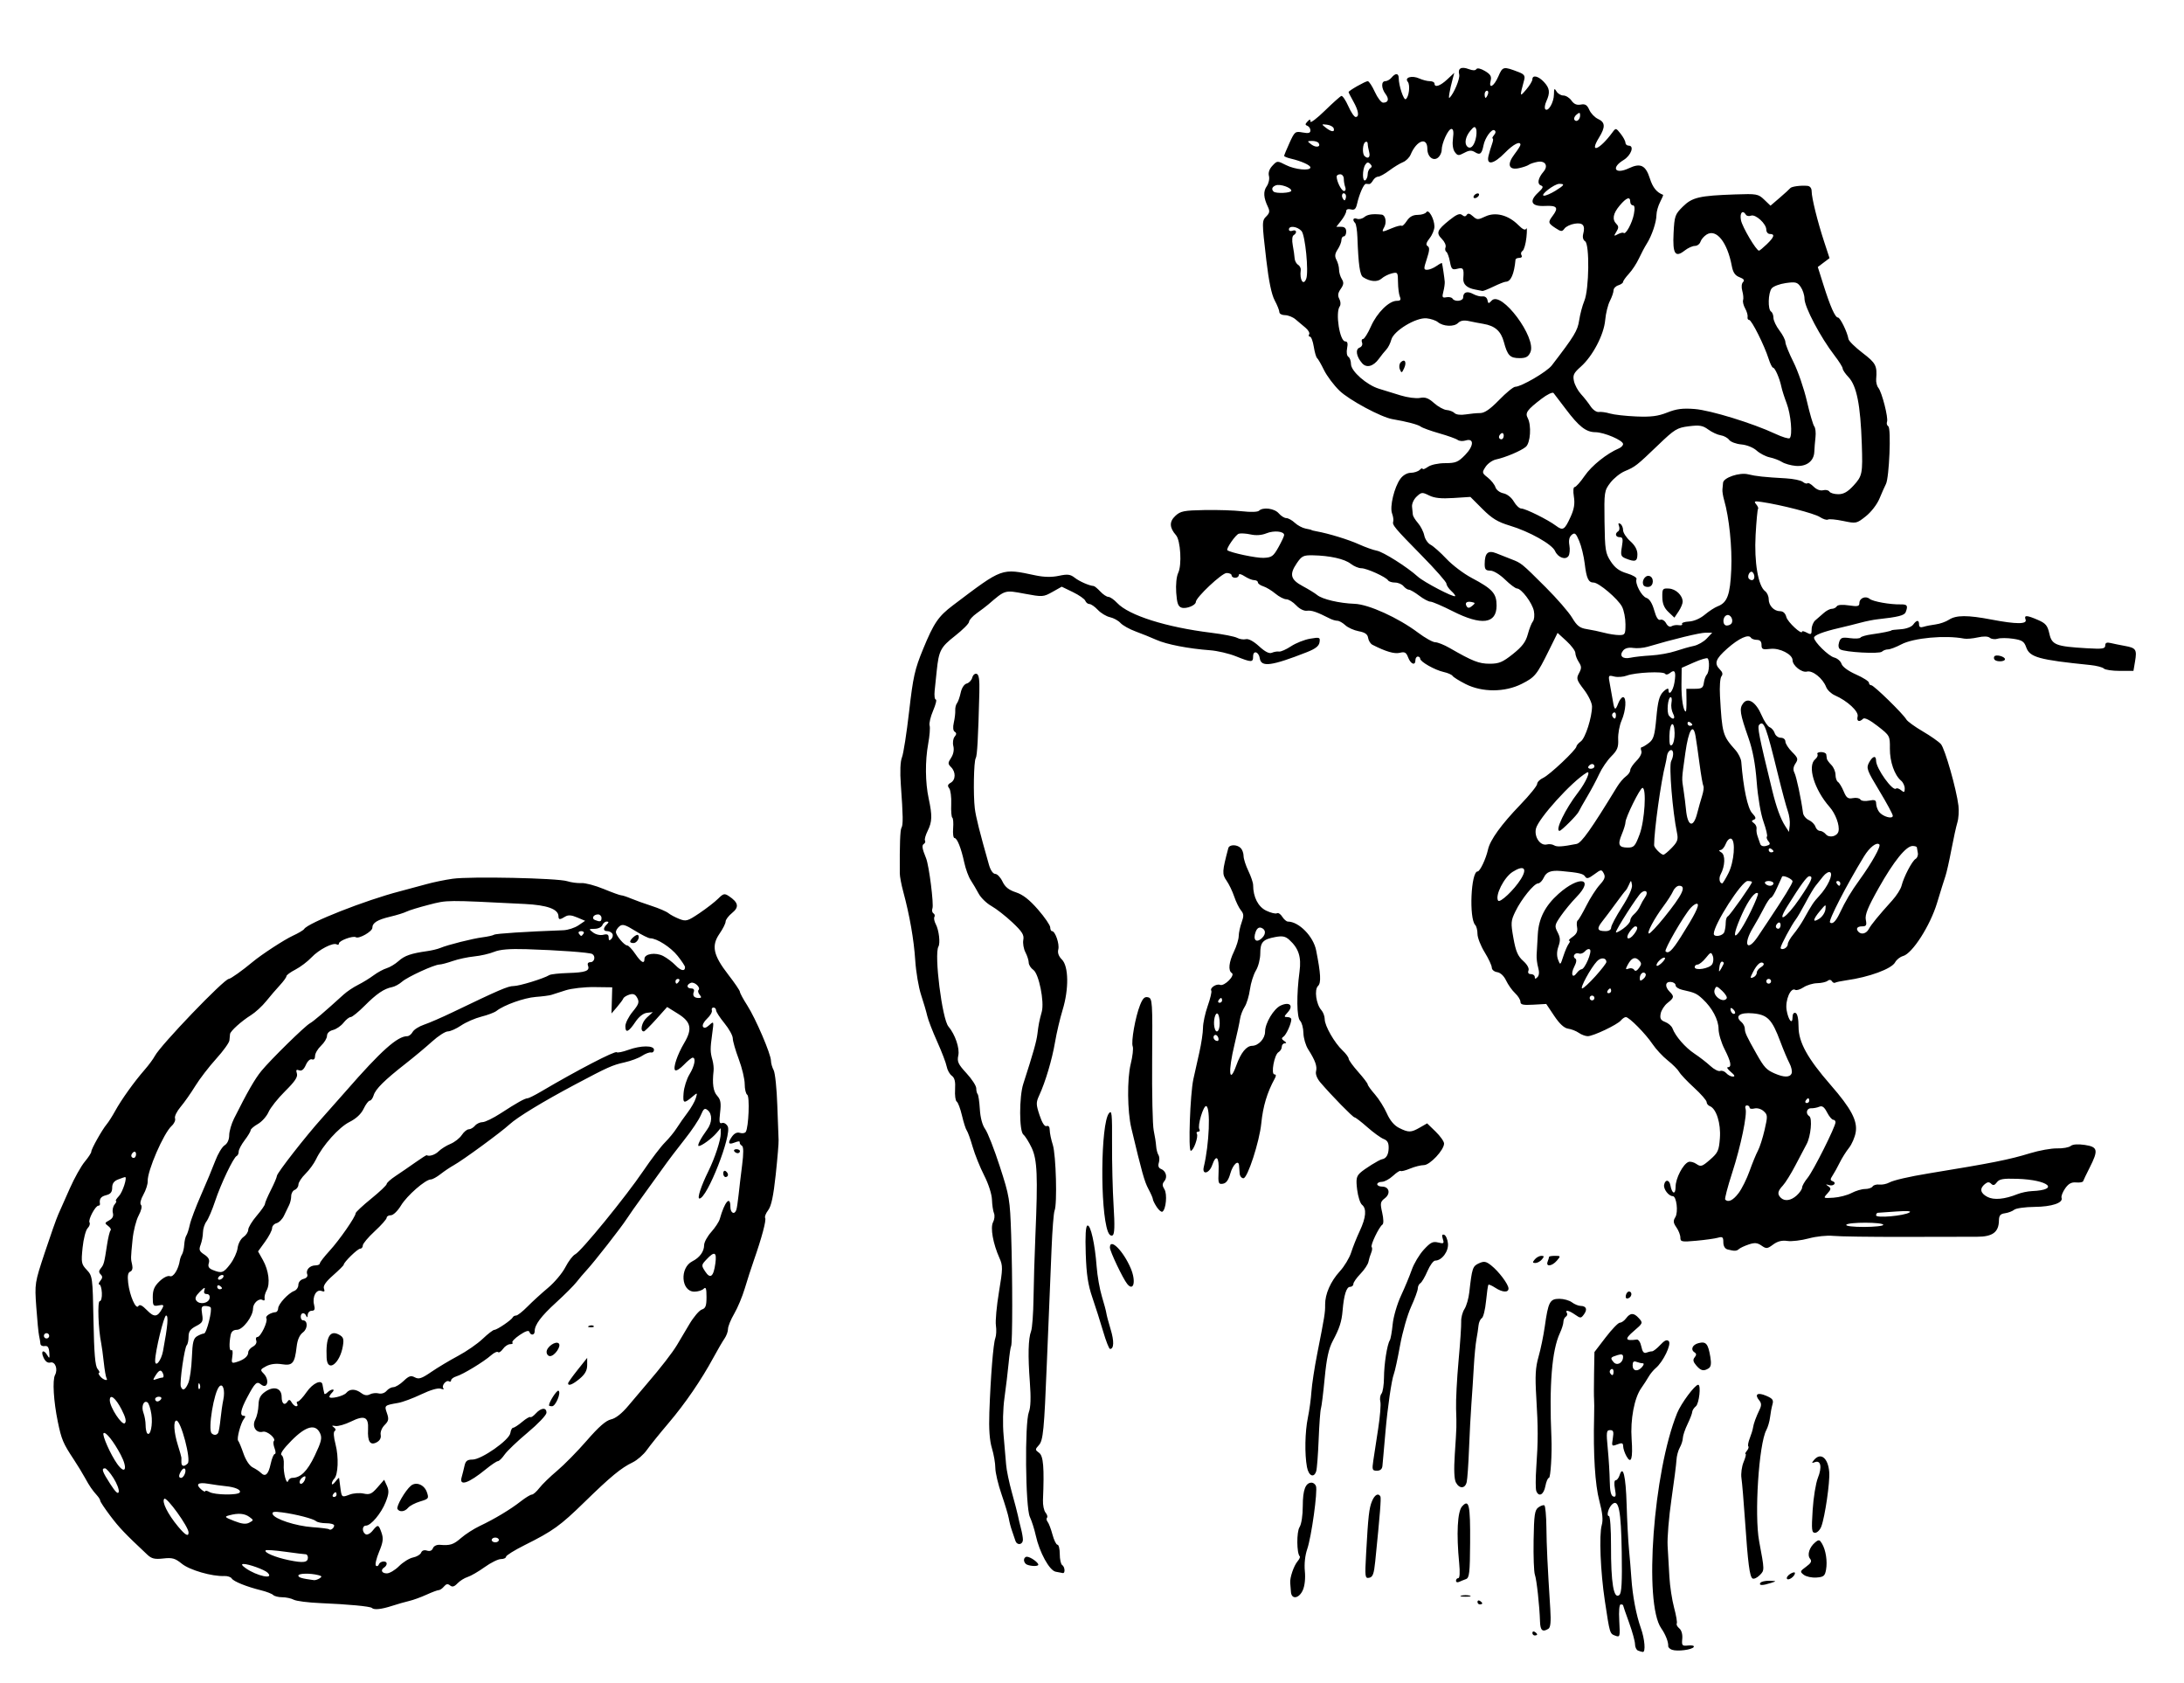 <?xml version="1.0" encoding="utf-8"?>
<svg xmlns="http://www.w3.org/2000/svg" version="1.1" viewBox="0 0 915 705">
	<title>An angry boy is throwing a pumpkin off the side of a cliff.</title>
	<path d="m 686.25,691.338 c -0.688,-0.277 -1.25,-1.481 -1.25,-2.675 0,-1.194 -1.125,-5.273 -2.5,-9.063 -1.375,-3.791 -2.5,-7.051 -2.5,-7.246 0,-0.194 -0.447,-0.353 -0.994,-0.353 -0.6,0 -0.839,2.743 -0.603,6.93 0.376,6.654 0.309,6.899 -1.673,6.166 -2.311,-0.855 -2.283,-0.76 -4.369,-14.596 -1.84,-12.208 -2.469,-27.638 -1.294,-31.737 0.616,-2.147 0.319,-5.109 -1.016,-10.148 -1.786,-6.741 -2.583,-19.51 -2.191,-35.115 0.083,-3.3 0.077,-6.675 -0.013,-7.5 -0.09,-0.825 -0.093,-5.596 -0.006,-10.602 L 668,566.295 l 4.708,-6.148 C 675.297,556.766 677.972,554 678.651,554 c 0.679,0 1.823,-0.787 2.542,-1.75 1.832,-2.454 3.278,-2.492 5.404,-0.142 1.8,1.989 1.759,2.094 -2.131,5.423 -3.938,3.37 -3.638,4.188 1.299,3.54 0.696,-0.091 1.545,1.23 1.886,2.936 0.432,2.161 1.059,2.934 2.066,2.547 0.795,-0.305 1.881,-0.555 2.412,-0.555 0.531,0 2.081,-1.203 3.444,-2.674 1.784,-1.925 2.783,-2.37 3.565,-1.587 1.233,1.233 -2.349,8.659 -5.428,11.253 -0.984,0.829 -2.334,2.461 -3,3.625 -0.666,1.165 -2.062,3.32 -3.101,4.788 -2.909,4.111 -4.61,13.124 -4.03,21.357 0.581,8.24 -0.185,10.733 -2.187,7.122 -0.727,-1.312 -1.338,-3.161 -1.357,-4.11 -0.029,-1.411 -0.478,-1.557 -2.464,-0.802 -2.333,0.887 -2.407,0.787 -1.869,-2.525 C 676.158,599.639 675.943,599 674.546,599 c -1.539,0 -1.638,0.801 -0.963,7.75 0.414,4.263 0.79,10.412 0.835,13.666 0.057,4.095 0.509,6.059 1.468,6.378 1.088,0.363 1.24,-0.316 0.705,-3.167 C 676.185,621.467 676.305,620 676.887,620 c 0.538,0 1.278,-0.945 1.645,-2.101 1.439,-4.535 2.601,0.268 2.952,12.21 0.2,6.815 0.647,15.315 0.993,18.89 0.346,3.575 0.793,8.975 0.994,12 0.489,7.344 2.041,15.529 3.959,20.876 1.645,4.585 2.101,10.18 0.82,10.045 -0.412,-0.043 -1.312,-0.306 -2,-0.583 z m -6.815,-41.248 c -0.276,-17.359 -1.239,-22.327 -3.897,-20.121 -1.622,1.346 -2.688,5.032 -1.455,5.032 0.493,0 0.879,5.513 0.858,12.25 -0.049,15.799 1.123,22.772 3.496,20.803 0.953,-0.791 1.201,-5.255 0.999,-17.963 z M 676,574.441 c 0,-0.857 -0.457,-1.276 -1.016,-0.931 -0.559,0.345 -0.757,1.047 -0.441,1.559 0.857,1.387 1.457,1.128 1.457,-0.628 z M 688,572.5 c 0.754,-0.908 0.834,-1.5 0.204,-1.5 -0.572,0 -1.752,-0.273 -2.622,-0.607 -1.134,-0.435 -1.582,-0.01 -1.582,1.5 0,2.447 2.197,2.78 4,0.607 z m -8,-4.19 c 0,-1.037 -0.636,-1.25 -2.25,-0.753 -3.084,0.948 -3.219,1.173 -1.76,2.931 1.453,1.751 4.01,0.362 4.01,-2.178 z m 20.503,122.691 c -0.908,-0.319 -1.623,-1.012 -1.589,-1.54 0.111,-1.724 -1.141,-4.91 -2.932,-7.461 -7.376,-10.502 -3.313,-65.533 6.652,-90.102 1.664,-4.103 7.453,-11.898 8.836,-11.898 1.256,0 0.41,7.855 -0.969,9 -0.825,0.685 -1.515,1.752 -1.534,2.372 C 708.947,591.993 708.063,594.3 707,596.5 c -1.063,2.2 -1.947,4.817 -1.966,5.816 -0.019,0.999 -0.594,2.799 -1.278,4 -0.684,1.201 -1.307,3.534 -1.385,5.184 -0.077,1.65 -1.026,9.075 -2.108,16.5 -1.082,7.425 -1.804,16.2 -1.605,19.5 0.199,3.3 0.536,9.15 0.748,13 0.212,3.85 1.098,9.646 1.969,12.879 0.87,3.234 1.372,6.22 1.115,6.637 -0.257,0.416 0.221,1.329 1.064,2.029 0.923,0.766 1.415,2.501 1.239,4.363 -0.271,2.857 -0.077,3.069 2.548,2.79 1.592,-0.169 2.585,0.112 2.259,0.64 -0.72,1.165 -6.857,1.95 -9.097,1.164 z M 642,683.941 c 0,-0.582 0.45,-0.781 1,-0.441 0.55,0.34 1,0.816 1,1.059 0,0.243 -0.45,0.441 -1,0.441 -0.55,0 -1,-0.477 -1,-1.059 z m 3.204,-4.691 c -0.217,-6.784 -1.408,-17.654 -2.16,-19.721 -0.406,-1.116 -0.646,-7.614 -0.532,-14.44 0.177,-10.617 0.465,-12.599 1.995,-13.718 0.984,-0.719 2.121,-1.102 2.528,-0.85 0.407,0.251 0.785,4.4 0.841,9.218 0.095,8.144 0.439,15.382 1.627,34.21 0.332,5.267 0.108,7.679 -0.766,8.235 -2.448,1.555 -3.415,0.752 -3.532,-2.934 z M 155.817,673.484 c -0.674,-0.674 -9.982,-1.55 -21.567,-2.03 -5.087,-0.211 -10.12,-0.849 -11.184,-1.419 C 122.002,669.466 119.842,669 118.266,669 c -1.576,0 -3.293,-0.424 -3.816,-0.943 -0.522,-0.518 -2.75,-1.388 -4.95,-1.932 -6.172,-1.526 -11.63,-3.718 -12.414,-4.986 -0.39,-0.632 -1.807,-1.097 -3.148,-1.035 -5.091,0.236 -14.498,-2.488 -17.758,-5.141 -2.815,-2.292 -3.996,-2.626 -7.773,-2.2 -3.583,0.404 -4.89,0.094 -6.681,-1.586 C 52.355,642.386 49.925,639.838 46.212,634.909 43.895,631.834 42,628.99 42,628.588 c 0,-0.402 -0.562,-1.358 -1.25,-2.124 -2.142,-2.389 -3.186,-3.907 -5.153,-7.493 -1.047,-1.909 -3.166,-5.378 -4.71,-7.71 -4.454,-6.729 -5.122,-8.307 -6.663,-15.745 -1.777,-8.578 -2.309,-17.468 -1.173,-19.603 1.304,-2.45 0.073,-5.757 -1.947,-5.229 -1.135,0.297 -2.122,-0.426 -2.892,-2.116 -1.305,-2.865 0.124,-3.558 1.684,-0.817 0.81,1.422 0.951,1.188 0.757,-1.25 -0.176,-2.208 -0.69,-2.922 -1.946,-2.706 -0.939,0.162 -1.742,-0.288 -1.784,-1 -0.042,-0.712 -0.288,-2.194 -0.546,-3.294 -0.258,-1.1 -0.786,-6.5 -1.173,-12 -0.699,-9.921 -0.671,-10.102 3.549,-22.855 2.339,-7.07 4.886,-14.27 5.66,-16 0.774,-1.73 2.958,-6.648 4.853,-10.931 1.896,-4.282 4.701,-9.291 6.234,-11.13 1.533,-1.839 2.77,-3.735 2.748,-4.214 -0.048,-1.054 4.548,-9.229 6.465,-11.498 0.756,-0.895 2.367,-3.433 3.581,-5.639 2.585,-4.701 7.922,-12.147 12.312,-17.175 1.708,-1.957 3.631,-4.561 4.274,-5.787 C 67.239,437.769 93.906,410 95.87,410 c 0.732,0 5.777,-3.584 9.844,-6.994 3.774,-3.164 13.36,-9.42 16.975,-11.079 2.304,-1.057 4.439,-2.326 4.745,-2.821 1.588,-2.57 25.699,-12.066 40.066,-15.78 3.3,-0.853 8.318,-2.203 11.151,-3.001 2.833,-0.797 7.783,-1.817 11,-2.267 7.479,-1.046 43.865,-0.274 47.947,1.017 1.704,0.539 4.404,0.898 6,0.798 1.596,-0.1 5.792,1.012 9.324,2.473 3.532,1.46 6.839,2.655 7.349,2.655 0.51,0 2.344,0.598 4.078,1.329 1.733,0.731 5.626,2.129 8.651,3.107 3.025,0.978 6.175,2.331 7,3.006 0.825,0.675 2.884,1.774 4.576,2.442 2.841,1.121 3.488,0.937 8.46,-2.409 2.961,-1.993 6.484,-4.723 7.829,-6.068 2.165,-2.165 2.679,-2.29 4.485,-1.091 4.02,2.669 4.406,4.611 1.4,7.038 -1.512,1.221 -2.75,2.854 -2.75,3.629 0,0.775 -1.154,3.074 -2.565,5.109 -3.476,5.016 -2.62,9.02 3.658,17.108 2.689,3.464 4.893,6.709 4.898,7.211 0.005,0.502 1.385,3.057 3.068,5.679 3.53,5.5 9.941,20.455 9.941,23.187 0,1.019 0.505,2.797 1.122,3.95 0.617,1.153 1.306,7.761 1.531,14.684 0.225,6.923 0.47,13.488 0.545,14.588 0.075,1.1 -0.467,7.625 -1.205,14.5 -0.961,8.957 -1.855,13.171 -3.153,14.868 -0.997,1.302 -1.569,2.761 -1.272,3.242 0.559,0.904 -1.424,8.331 -4.777,17.891 -1.061,3.025 -2.754,8.27 -3.762,11.655 -1.008,3.385 -3.002,8.15 -4.43,10.588 -1.429,2.438 -2.598,5.305 -2.598,6.372 0,1.067 -0.653,2.872 -1.451,4.011 -0.798,1.139 -2.89,4.727 -4.649,7.973 -5.132,9.469 -11.897,19.334 -18.89,27.547 -3.581,4.205 -7.635,9.233 -9.01,11.173 -1.375,1.94 -4.059,4.276 -5.965,5.191 -4.806,2.308 -9.196,5.926 -20.119,16.583 -10.23,9.98 -13.22,12.132 -25.077,18.049 -4.311,2.151 -7.838,4.349 -7.838,4.885 0,0.536 -0.959,0.974 -2.131,0.974 -1.172,0 -4.248,1.521 -6.836,3.381 -2.588,1.859 -5.792,3.715 -7.119,4.124 -1.328,0.409 -3.24,1.611 -4.25,2.67 -1.346,1.412 -2.178,1.643 -3.117,0.864 -0.929,-0.771 -1.626,-0.647 -2.536,0.449 -0.69,0.832 -1.675,1.512 -2.188,1.512 -0.513,0 -2.836,0.867 -5.162,1.927 -2.326,1.06 -5.564,2.234 -7.195,2.61 -1.631,0.376 -4.894,1.308 -7.25,2.073 -4.448,1.443 -7.51,1.762 -8.398,0.874 z m -21.935,-12.39 c 1.103,-0.699 1.002,-0.973 -0.5,-1.358 C 129.926,658.85 125,658.957 125,659.918 c 0,0.816 1.413,1.233 6.5,1.917 0.55,0.074 1.622,-0.259 2.382,-0.741 z m -21.763,-2.375 c -1.268,-1.268 -8.018,-3.704 -10.119,-3.652 -1.001,0.025 -0.702,0.602 0.898,1.735 4.741,3.355 12.213,4.909 9.221,1.917 z m 55.085,-2.77 c 1.678,-1.678 4.314,-3.303 5.859,-3.612 1.545,-0.309 3.06,-1.217 3.368,-2.018 0.346,-0.902 1.278,-1.229 2.446,-0.858 1.215,0.386 2.105,0.029 2.501,-1.003 0.348,-0.906 1.594,-1.522 2.868,-1.419 4.397,0.357 5.722,-0.071 8.969,-2.898 1.807,-1.573 5.31,-3.819 7.785,-4.992 6.245,-2.959 12.835,-6.915 17.144,-10.293 2.004,-1.571 4.109,-2.856 4.677,-2.856 0.568,0 1.983,-1.238 3.142,-2.75 1.16,-1.512 4.52,-4.775 7.466,-7.25 2.946,-2.475 8.547,-8.175 12.445,-12.666 4.985,-5.743 7.988,-8.364 10.122,-8.833 1.951,-0.429 4.546,-2.476 7.269,-5.735 2.329,-2.788 5.823,-6.913 7.764,-9.167 5.812,-6.748 10.698,-13.052 12.64,-16.31 1.006,-1.688 3.311,-5.569 5.122,-8.625 1.811,-3.056 4.173,-5.836 5.25,-6.177 1.572,-0.499 1.957,-1.533 1.957,-5.254 0,-3.603 -0.267,-4.366 -1.2,-3.433 -0.66,0.66 -2.405,1.2 -3.879,1.2 -5.579,0 -6.255,-9.996 -0.859,-12.708 3.082,-1.549 4.938,-4.106 4.938,-6.803 0,-1.171 1.343,-3.633 2.984,-5.471 1.641,-1.838 3.246,-4.282 3.567,-5.43 C 303.581,503.317 306,500.551 306,505.5 c 0,2.583 1.739,3.458 2.486,1.25 0.233,-0.688 0.659,-3.5 0.947,-6.25 0.288,-2.75 0.955,-8.366 1.481,-12.481 0.643,-5.026 0.622,-7.688 -0.064,-8.112 -0.561,-0.347 -0.982,-0.918 -0.935,-1.269 0.103,-0.772 -0.408,-0.77 -2.447,0.013 -2.31,0.886 -2.613,0.003 -0.859,-2.502 1.031,-1.471 2.185,-2.032 3.393,-1.649 1.007,0.32 2.111,0.127 2.454,-0.427 1.199,-1.94 1.705,-14.857 0.608,-15.535 C 312.478,458.177 312,456.162 312,454.06 c 0,-2.102 -1.125,-6.811 -2.5,-10.464 -1.375,-3.653 -2.5,-7.568 -2.5,-8.701 0,-1.132 -1.575,-3.981 -3.5,-6.33 -1.925,-2.349 -3.5,-4.787 -3.5,-5.418 C 300,422.516 299.512,422 298.917,422 c -0.596,0 -0.901,0.546 -0.679,1.213 0.222,0.667 -0.681,2.219 -2.007,3.449 -1.327,1.229 -2.101,2.738 -1.722,3.352 0.474,0.767 1.304,0.56 2.653,-0.66 1.935,-1.751 1.952,-1.698 1.212,3.685 -0.861,6.264 -0.848,7.514 0.115,10.962 0.384,1.375 0.596,3.4 0.471,4.5 -0.615,5.395 -0.149,8.634 1.505,10.462 1.449,1.601 1.698,3.014 1.229,6.971 -0.469,3.957 -0.31,4.857 0.782,4.438 0.754,-0.289 1.835,0.343 2.404,1.406 C 306.737,475.245 296.248,502 293.032,502 c -1.033,0 0.685,-5.236 3.773,-11.5 2.709,-5.496 5.202,-13.118 5.162,-15.785 l -0.033,-2.215 -1.717,2.031 C 298.276,476.827 293.955,480 292.769,480 c -0.855,0 0.708,-3.088 3.481,-6.878 2.146,-2.934 2.255,-6.458 0.25,-8.122 -1.261,-1.046 -1.726,-0.703 -2.919,2.152 -0.78,1.868 -3.818,6.404 -6.75,10.081 -2.932,3.677 -7.015,9.066 -9.072,11.976 -2.058,2.91 -5.883,8.218 -8.5,11.796 -2.617,3.578 -5.626,7.853 -6.687,9.5 -2.332,3.624 -13.588,18.027 -16.779,21.471 -1.261,1.362 -3.194,3.634 -4.294,5.049 -1.1,1.415 -4.925,5.242 -8.5,8.503 -6.383,5.823 -9,9.337 -9,12.087 0,1.682 -1.68,1.847 -2.223,0.218 -0.253,-0.759 -1.681,-0.29 -4.078,1.339 -2.029,1.379 -3.391,2.804 -3.027,3.168 0.364,0.364 -0.063,0.661 -0.949,0.661 -0.885,0 -2.238,0.897 -3.006,1.994 -0.768,1.097 -1.695,1.695 -2.061,1.329 -0.365,-0.365 -1.675,0.233 -2.91,1.329 -3.045,2.702 -11.728,7.978 -14.496,8.808 -1.238,0.371 -2.25,1.121 -2.25,1.666 0,0.545 -0.399,0.745 -0.887,0.444 -1.187,-0.734 -3.297,1.893 -2.355,2.931 0.408,0.45 -0.089,0.518 -1.104,0.153 -1.136,-0.409 -4.273,0.493 -8.156,2.347 -3.471,1.656 -7.815,3.273 -9.654,3.592 -5.84,1.014 -5.868,1.039 -4.735,4.289 0.872,2.502 0.716,3.293 -0.988,4.997 -1.141,1.141 -1.853,2.917 -1.631,4.069 0.253,1.316 -0.344,2.439 -1.675,3.151 -2.716,1.453 -3.882,-0.294 -3.615,-5.417 0.274,-5.251 -1.486,-6.061 -7.135,-3.285 -2.511,1.234 -5.465,2.075 -6.565,1.869 -1.483,-0.278 -1.65,-0.135 -0.643,0.554 0.795,0.544 0.956,1.176 0.389,1.527 -0.609,0.376 -0.487,2.45 0.329,5.594 1.389,5.355 1.102,12.781 -0.559,14.442 -0.559,0.559 -1.002,1.489 -0.984,2.066 0.018,0.578 0.693,0.176 1.5,-0.891 0.808,-1.068 1.499,-1.743 1.536,-1.5 0.037,0.243 0.267,1.984 0.511,3.869 0.56,4.326 0.581,4.342 3.957,3.059 1.547,-0.588 4.157,-0.774 5.801,-0.413 2.531,0.556 3.418,0.164 5.8,-2.564 l 2.812,-3.22 1.159,2.544 c 0.934,2.049 0.826,3.384 -0.551,6.855 -1.864,4.7 -6.158,9.811 -8.243,9.811 -1.624,0 -1.734,2.622 -0.151,3.6 0.654,0.404 1.926,-0.226 2.91,-1.441 2.264,-2.796 2.531,-2.737 3.776,0.836 0.844,2.421 0.643,3.961 -1.045,8.024 -1.149,2.765 -1.739,5.355 -1.31,5.754 0.429,0.4 0.981,0.164 1.226,-0.524 0.517,-1.448 3.28,-1.709 3.28,-0.309 0,0.518 -0.45,1.219 -1,1.559 -1.716,1.061 -1.096,2.5 1.077,2.5 1.142,0 3.45,-1.373 5.127,-3.05 z m -0.681,-23.912 c -0.638,-1.033 3.268,-7.789 5.643,-9.76 2.171,-1.802 5.587,-0.423 6.674,2.694 0.914,2.622 0.763,2.832 -2.818,3.904 -2.081,0.624 -4.343,1.807 -5.025,2.629 -1.411,1.7 -3.591,1.96 -4.473,0.533 z M 193.407,618.75 c 0.352,-1.238 0.896,-3.413 1.208,-4.833 0.444,-2.021 1.172,-2.583 3.343,-2.583 3.77,0 15.438,-8.175 15.86,-11.113 0.176,-1.221 0.704,-2.22 1.173,-2.22 0.47,0 2.176,-1.112 3.792,-2.472 1.616,-1.36 3.153,-2.257 3.416,-1.994 0.263,0.263 1.295,-0.425 2.294,-1.528 2.237,-2.472 4.524,-2.604 4.451,-0.256 -0.03,0.963 -3.561,4.675 -7.846,8.25 -4.285,3.575 -8.648,7.736 -9.695,9.247 -1.047,1.511 -2.308,2.748 -2.801,2.75 -0.493,0.002 -2.743,1.508 -5,3.347 -7.341,5.984 -11.307,7.308 -10.196,3.405 z M 230,588.654 c 0,-1.429 3.329,-6.568 3.99,-6.16 C 235.197,583.24 232.798,589 231.281,589 230.576,589 230,588.844 230,588.654 Z m 8,-9.26 c 0,-0.334 1.8,-2.868 4,-5.631 l 4,-5.024 v 3.042 c 0,2.169 -0.883,3.785 -3.077,5.631 C 239.976,579.891 238,580.686 238,579.393 Z m -9,-13.153 c 0,-2.11 3.861,-4.78 5.109,-3.532 C 235.235,563.835 232.35,568 230.443,568 229.649,568 229,567.208 229,566.241 Z m 17.812,-10.924 c 0.722,-0.289 1.584,-0.253 1.917,0.079 0.332,0.332 -0.258,0.569 -1.312,0.525 -1.165,-0.048 -1.402,-0.285 -0.604,-0.604 z M 303,491.441 c 0,-0.857 0.45,-1.281 1,-0.941 0.55,0.34 1,1.041 1,1.559 0,0.518 -0.45,0.941 -1,0.941 -0.55,0 -1,-0.702 -1,-1.559 z m 4.603,-9.274 c -0.283,-0.458 0.14,-0.833 0.941,-0.833 0.801,0 1.456,0.375 1.456,0.833 0,0.458 -0.423,0.833 -0.941,0.833 -0.518,0 -1.173,-0.375 -1.456,-0.833 z M 129,652.393 C 129,651.627 128.583,651 128.072,651 c -0.51,0 -4.38,-0.48 -8.6,-1.067 -4.22,-0.587 -7.891,-0.848 -8.158,-0.581 -0.866,0.866 4.014,2.94 9.669,4.109 6.115,1.264 8.016,1.011 8.016,-1.067 z M 209,645 c 0,-0.55 -0.675,-1 -1.5,-1 -0.825,0 -1.5,0.45 -1.5,1 0,0.55 0.675,1 1.5,1 0.825,0 1.5,-0.45 1.5,-1 z M 79,641.863 c 0,-2.356 -9.176,-15.087 -10.163,-14.1 -1.165,1.165 1.43,6.398 5.743,11.583 C 77.626,643.007 79,643.79 79,641.863 Z m 61,-2.922 C 140,638.423 138.515,638 136.7,638 c -1.815,0 -3.728,-0.384 -4.25,-0.853 -1.159,-1.041 -8.402,-2.912 -14.305,-3.697 -3.305,-0.439 -4.251,-0.267 -3.923,0.715 0.683,2.05 9.678,4.999 16.75,5.493 3.56,0.249 6.66,0.64 6.889,0.869 C 138.483,641.149 140,640.023 140,638.941 Z m -35.511,-3.573 c -2.033,-1.487 -4.636,-1.703 -8.394,-0.697 -2.205,0.59 -2.039,0.788 2,2.376 3.236,1.273 4.918,1.461 6.336,0.711 1.882,-0.996 1.883,-1.056 0.059,-2.39 z M 141,626 c 0,-0.55 -0.198,-1 -0.441,-1 -0.243,0 -0.719,0.45 -1.059,1 -0.34,0.55 -0.141,1 0.441,1 C 140.523,627 141,626.55 141,626 Z M 47.547,619.074 C 46.132,616.833 44.531,615 43.987,615 c -1.613,0 -1.163,1.337 2.206,6.554 2.228,3.45 3.304,4.439 3.559,3.27 0.201,-0.922 -0.792,-3.509 -2.206,-5.75 z m 52.889,6.031 c 0.678,-1.096 -1.917,-2.248 -5.935,-2.635 -1.65,-0.159 -4.912,-0.612 -7.25,-1.007 -4.439,-0.751 -5.515,0.242 -2.75,2.537 0.825,0.685 1.5,0.942 1.5,0.573 0,-0.37 0.787,-0.213 1.75,0.347 2.169,1.263 11.931,1.406 12.685,0.185 z m 27.549,-6.477 c 0.008,-0.48 -0.655,-0.316 -1.474,0.363 -0.819,0.68 -1.213,1.683 -0.875,2.229 0.62,1.003 2.318,-0.872 2.349,-2.593 z M 122.384,619 c 3.545,0 6.359,-2.762 9.48,-9.305 2.763,-5.791 3.146,-7.377 2.253,-9.336 -1.89,-4.149 -5.921,-3.134 -12,3.021 -3.49,3.534 -4.914,5.628 -4.148,6.101 0.641,0.396 1.056,2.138 0.922,3.869 -0.27,3.484 1.174,8.875 1.848,6.899 0.235,-0.688 0.974,-1.25 1.644,-1.25 z m -44.967,-1.643 c 0.837,-2.182 -0.274,-3.196 -1.456,-1.328 C 74.778,617.899 74.753,619 75.893,619 c 0.491,0 1.177,-0.739 1.524,-1.643 z m 35.976,-4.187 C 113.883,610.876 114.659,609 115.117,609 c 0.458,0 0.423,-1.079 -0.078,-2.397 -0.501,-1.318 -0.643,-2.666 -0.315,-2.994 1.083,-1.083 -2.802,-4.402 -4.601,-3.931 -2.827,0.739 -4.695,-2.242 -3.179,-5.074 0.685,-1.28 1.293,-3.998 1.351,-6.04 0.079,-2.799 0.753,-4.174 2.739,-5.588 3.691,-2.628 6.966,-1.621 6.966,2.141 0,2.924 1.307,3.813 2.579,1.755 0.477,-0.771 0.986,-0.613 1.609,0.5 0.501,0.896 1.366,1.628 1.921,1.628 0.555,0 0.731,-0.45 0.391,-1 -0.34,-0.55 -0.203,-1 0.305,-1 0.508,0 2.17,-1.8 3.695,-4 2.559,-3.692 6.325,-5.398 6.625,-3 0.069,0.55 0.237,1.45 0.375,2 0.138,0.55 0.306,1.315 0.375,1.7 0.069,0.385 0.665,0.16 1.325,-0.5 0.66,-0.66 1.65,-1.2 2.2,-1.2 0.556,0 0.467,0.533 -0.2,1.2 -0.66,0.66 -1.2,1.482 -1.2,1.827 0,1.144 5.916,-0.22 7.09,-1.636 1.466,-1.767 3.881,-1.728 6.298,0.102 1.271,0.962 2.444,1.132 3.588,0.52 0.935,-0.5 2.592,-0.677 3.682,-0.392 1.129,0.295 2.542,-0.157 3.284,-1.051 0.716,-0.863 2.01,-1.57 2.875,-1.57 0.865,0 2.789,-1.165 4.276,-2.59 2.221,-2.128 3.062,-2.398 4.713,-1.514 1.654,0.885 2.866,0.487 6.852,-2.25 2.663,-1.829 7.725,-4.861 11.248,-6.736 3.524,-1.875 8.173,-5.097 10.332,-7.16 2.159,-2.062 4.357,-3.75 4.884,-3.75 1.123,0 7.224,-4.154 7.711,-5.25 0.183,-0.412 0.816,-0.75 1.405,-0.75 0.589,0 2.733,-1.688 4.764,-3.75 2.031,-2.062 5.907,-5.598 8.614,-7.856 2.707,-2.259 5.972,-6.148 7.255,-8.643 1.283,-2.495 3.137,-4.922 4.119,-5.394 2.466,-1.184 21.212,-24.141 28.51,-34.915 3.3,-4.872 7.384,-10.235 9.074,-11.917 1.691,-1.683 3.919,-4.401 4.952,-6.042 1.032,-1.64 3.076,-4.558 4.542,-6.483 1.466,-1.925 3.01,-4.625 3.431,-6 0.726,-2.367 0.666,-2.415 -1.116,-0.902 -3.936,3.34 -4.345,3.205 -3.989,-1.311 0.186,-2.364 1.297,-5.87 2.469,-7.792 2.157,-3.539 2.812,-6.994 1.325,-6.994 -0.447,0 -2.109,1.353 -3.693,3.007 -1.584,1.654 -3.227,2.66 -3.651,2.237 -0.949,-0.949 0.918,-6.513 3.842,-11.448 3.463,-5.847 2.84,-8.789 -2.577,-12.161 l -4.602,-2.865 -4.582,5.116 C 272.403,429.698 270.072,432 269.744,432 c -1.752,0 -0.934,-3.807 1.242,-5.783 l 2.514,-2.283 -2.466,0.283 c -1.515,0.174 -3.37,1.632 -4.81,3.783 -2.893,4.318 -4.224,4.889 -4.224,1.811 0,-1.296 1.373,-4.021 3.05,-6.056 2.564,-3.111 2.873,-4.031 1.939,-5.776 -0.825,-1.542 -1.674,-1.901 -3.3,-1.395 -1.204,0.374 -2.349,1.101 -2.545,1.615 -0.196,0.514 -1.391,2.138 -2.656,3.609 l -2.3,2.674 0.156,-5.475 0.156,-5.475 -7.5,-0.096 c -4.125,-0.052 -9.525,0.553 -12,1.345 -2.475,0.792 -5.175,1.656 -6,1.92 -0.825,0.264 -3.774,0.651 -6.554,0.859 -4.835,0.363 -13.27,3.371 -16.446,5.865 -0.825,0.648 -3.673,1.725 -6.328,2.394 -2.655,0.669 -6.472,2.333 -8.482,3.699 -2.01,1.366 -4.515,2.483 -5.568,2.483 -1.053,0 -4.026,1.913 -6.606,4.25 -2.581,2.337 -7.568,6.5 -11.083,9.25 -8.86,6.931 -12.584,10.619 -13.384,13.25 -0.376,1.238 -1.11,2.25 -1.632,2.25 -0.522,0 -1.676,1.525 -2.565,3.389 -1.045,2.192 -3.141,4.15 -5.935,5.546 -4.413,2.204 -11.277,9.863 -14.02,15.642 -0.841,1.772 -2.837,4.505 -4.435,6.073 -1.598,1.568 -2.918,3.59 -2.934,4.493 -0.015,0.904 -0.703,1.902 -1.528,2.219 -0.825,0.317 -1.5,1.496 -1.5,2.621 0,1.125 -0.398,2.826 -0.883,3.781 -0.486,0.955 -1.442,2.936 -2.124,4.402 -0.682,1.466 -2.085,2.887 -3.117,3.156 -1.032,0.27 -1.876,1.212 -1.876,2.093 0,0.881 -1.324,3.43 -2.943,5.665 l -2.943,4.063 2.036,3.626 c 2.435,4.335 3.118,9.891 1.56,12.696 -0.622,1.12 -1.006,2.643 -0.854,3.386 0.158,0.771 -0.2,1.056 -0.834,0.664 -1.521,-0.94 -4.023,1.312 -4.023,3.622 0,3.22 -4.272,8.838 -6.731,8.851 -1.517,0.008 -2.366,0.733 -2.653,2.262 -0.712,3.796 -0.539,6.821 0.358,6.266 0.469,-0.29 0.634,0.866 0.365,2.569 -0.45,2.857 -0.308,3.041 1.836,2.383 C 102.257,569.523 104,568.058 104,566.413 c 0,-0.738 0.883,-1.815 1.963,-2.393 1.154,-0.617 1.728,-1.662 1.393,-2.535 -0.313,-0.817 -0.093,-1.485 0.49,-1.485 1.364,0 4.519,-6.6 3.75,-7.845 -0.551,-0.891 1.704,-2.376 3.904,-2.571 0.55,-0.049 1.016,-0.763 1.036,-1.586 0.043,-1.8 4.271,-6.391 6.714,-7.291 0.963,-0.354 1.75,-1.506 1.75,-2.559 0,-1.113 0.892,-2.148 2.13,-2.472 1.334,-0.349 1.924,-1.094 1.578,-1.995 C 128.021,531.89 129.814,530 132.2,530 c 0.99,0 1.8,-0.374 1.8,-0.83 0,-0.457 1.825,-2.819 4.055,-5.25 C 142.198,519.404 149,509.607 149,508.155 c 0,-0.443 2.925,-3.179 6.5,-6.08 3.575,-2.901 6.5,-5.673 6.5,-6.162 0,-0.489 1.688,-2.003 3.75,-3.365 2.062,-1.362 5.775,-3.908 8.25,-5.659 2.475,-1.75 4.612,-3.117 4.75,-3.036 1.096,0.642 3.559,-0.162 5.043,-1.647 0.986,-0.986 3.214,-2.382 4.951,-3.101 1.737,-0.72 3.866,-2.388 4.73,-3.707 0.865,-1.319 2.181,-2.399 2.926,-2.399 0.745,0 1.915,-0.675 2.599,-1.5 0.685,-0.825 2.111,-1.5 3.17,-1.5 1.059,0 4.491,-1.671 7.628,-3.714 C 216.596,461.858 219.929,460 221.07,460 c 0.463,0 3.056,-1.305 5.762,-2.901 14.968,-8.826 30.859,-17.075 31.553,-16.381 0.314,0.314 2.493,-0.127 4.843,-0.979 C 268.521,437.82 274,437.805 274,439.711 c 0,0.757 -0.562,1.259 -1.25,1.114 -0.688,-0.145 -2.375,0.486 -3.75,1.401 -1.375,0.915 -4.685,2.151 -7.356,2.747 -5.108,1.14 -6.929,1.954 -20.644,9.238 -13.387,7.11 -24.237,13.701 -27.5,16.707 -3.63,3.343 -19.52,14.981 -23.369,17.116 -1.521,0.843 -4.033,2.531 -5.583,3.75 -1.55,1.219 -3.367,2.216 -4.039,2.216 -2.25,0 -9.982,6.74 -12.495,10.892 -1.403,2.318 -3.255,4.108 -4.25,4.108 -0.97,0 -1.764,0.469 -1.764,1.043 0,0.574 -2.25,3.116 -5,5.649 -2.75,2.533 -5,5.214 -5,5.957 0,0.743 -0.494,1.351 -1.099,1.351 -1.067,0 -6.901,5.689 -6.901,6.73 0,0.285 -2.003,2.282 -4.452,4.437 -3.071,2.703 -4.258,4.425 -3.826,5.55 0.468,1.219 0.207,1.47 -1.033,0.994 -2.178,-0.836 -3.94,2.439 -3.105,5.769 0.48,1.912 0.244,2.521 -0.976,2.521 -0.885,0 -1.644,0.787 -1.687,1.75 -0.047,1.045 -0.282,1.247 -0.583,0.5 C 127.635,549.509 126,549.684 126,551.5 c 0,0.825 0.402,1.5 0.893,1.5 2.103,0 2.133,3.472 0.043,5.048 -1.444,1.089 -2.327,3.095 -2.661,6.041 -0.785,6.935 -1.706,8.025 -6.174,7.311 -2.467,-0.395 -4.792,-0.102 -6.561,0.824 -2.51,1.315 -2.605,1.569 -1.14,3.034 2.685,2.685 1.676,6.88 -1.102,4.575 -1.712,-1.421 -2.468,-0.701 -5.747,5.469 -2.748,5.171 -3.217,7.697 -1.43,7.697 0.774,0 0.807,0.388 0.104,1.25 -1.367,1.678 -3.175,8.468 -2.449,9.195 0.319,0.319 1.316,2.712 2.215,5.317 0.983,2.846 2.542,5.191 3.906,5.872 1.248,0.624 2.777,1.642 3.398,2.263 1.859,1.859 3.152,0.682 4.095,-3.727 z M 136.844,568.75 c -0.412,-8.6 1.29,-11.819 5.154,-9.751 1.863,0.997 2.138,1.774 1.662,4.703 -1.212,7.471 -6.513,11.396 -6.816,5.047 z m -86.242,40.622 c -2.901,-5.534 -6.383,-9.925 -7.211,-9.096 -0.726,0.726 2.92,8.949 5.695,12.846 3.42,4.803 4.544,2.024 1.517,-3.749 z m 28.04,3.586 C 80.147,611.453 75.822,595 73.922,595 c -1.376,0 -1.096,4.877 0.588,10.25 C 75.33,607.862 76,610.225 76,610.5 c 0,0.275 0,1.175 0,2 0,1.745 1.155,1.945 2.642,0.458 z M 63.419,592.308 c -0.357,-2.383 -1.098,-4.61 -1.646,-4.948 -1.609,-0.994 -2.674,1.77 -1.685,4.372 C 60.59,593.051 61,595.376 61,596.898 c 0,1.523 0.32,3.088 0.711,3.48 1.308,1.308 2.365,-3.687 1.708,-8.07 z m 27.963,7.883 c 0.275,-0.445 0.723,-3.033 0.996,-5.75 0.273,-2.717 0.803,-6.389 1.178,-8.16 0.819,-3.867 -0.133,-7.103 -1.646,-5.591 -2.275,2.275 -4.874,18.013 -3.244,19.644 0.903,0.903 2.108,0.84 2.715,-0.143 z M 50.927,590.337 C 48.422,585.476 46,583.584 46,586.489 c 0,2.924 5.151,10.76 6.311,9.601 0.724,-0.724 0.301,-2.483 -1.384,-5.752 z M 67.5,586 c 0.34,-0.55 -0.084,-1 -0.941,-1 C 65.702,585 65,585.45 65,586 c 0,0.55 0.423,1 0.941,1 0.518,0 1.219,-0.45 1.559,-1 z m 11.418,-6.803 c 0.639,-1.542 1.3,-6.323 1.469,-10.625 0.253,-6.438 0.645,-8.016 2.21,-8.921 1.046,-0.604 2.342,-1.111 2.879,-1.125 1.088,-0.029 3.603,-10.113 2.738,-10.978 C 87.913,547.247 86.87,547 85.896,547 c -1.456,0 -1.672,0.606 -1.216,3.414 0.496,3.054 0.226,3.584 -2.563,5.026 C 79.751,556.663 79,557.727 79,559.859 c 0,1.544 -0.338,3.144 -0.75,3.555 -0.966,0.964 -3.079,15.691 -2.486,17.336 0.73,2.027 1.913,1.444 3.155,-1.553 z m 4.765,0.615 c -0.319,-0.798 -0.556,-0.561 -0.604,0.604 -0.043,1.054 0.193,1.645 0.525,1.312 0.332,-0.332 0.368,-1.195 0.079,-1.917 z m -39.073,-2.634 c -0.279,-0.452 -0.786,-3.4 -1.126,-6.552 -0.34,-3.152 -0.823,-6.72 -1.072,-7.929 C 41.187,556.765 40.768,545 41.781,545 c 0.598,0 0.998,-1.554 0.898,-3.496 -0.098,-1.923 -0.572,-3.498 -1.051,-3.5 -0.48,-0.002 -0.296,-0.699 0.408,-1.547 0.954,-1.15 0.991,-1.831 0.146,-2.676 -0.845,-0.845 -0.833,-1.497 0.049,-2.558 1.287,-1.551 1.45,-2.167 2.637,-9.972 0.439,-2.887 1.092,-5.543 1.45,-5.901 0.359,-0.359 -0.097,-1.2 -1.013,-1.869 -1.524,-1.114 -1.488,-1.312 0.425,-2.336 1.425,-0.763 1.922,-1.761 1.562,-3.137 -0.29,-1.11 0.03,-2.691 0.713,-3.513 C 48.687,503.673 48.947,503 48.583,503 c -0.364,0 0.21,-0.936 1.276,-2.079 C 51.419,499.246 53.416,493 52.392,493 52.248,493 50.976,493.439 49.565,493.975 47.754,494.664 47,495.687 47,497.456 c 0,1.839 -0.665,2.673 -2.5,3.133 -2.266,0.569 -2.955,1.531 -2.618,3.661 0.065,0.412 -0.235,0.75 -0.666,0.75 -1.263,0 -4.39,5.908 -3.71,7.01 0.342,0.553 -0.017,1.644 -0.797,2.424 -0.78,0.78 -1.728,4.444 -2.107,8.142 -0.64,6.245 -0.514,6.91 1.761,9.324 2.389,2.535 2.459,3.064 2.801,21.206 0.261,13.827 0.702,19.028 1.716,20.25 C 41.631,574.26 41.91,575 41.5,575 c -0.41,0 -0.185,0.675 0.5,1.5 1.289,1.553 3.507,2.13 2.61,0.679 z M 68.05,577 c 0.488,0 0.628,-0.675 0.311,-1.5 -0.788,-2.054 -1.641,-1.883 -3.22,0.645 -1.186,1.899 -1.147,2.071 0.341,1.5 C 66.407,577.29 67.563,577 68.05,577 Z m 0.241,-11.079 c 2.007,-10.822 2.362,-14.921 1.291,-14.921 C 68.663,551.001 65,566.114 65,569.907 c 0,3.09 2.552,-3.4e-4 3.291,-3.985 z m -47.844,-7.007 c -0.322,-0.521 -1.012,-0.684 -1.533,-0.362 -0.521,0.322 -0.684,1.012 -0.362,1.533 0.322,0.521 1.012,0.684 1.533,0.362 0.521,-0.322 0.684,-1.012 0.362,-1.533 z m 47.564,-10.935 c 0.754,-1.41 0.5,-1.608 -1.555,-1.216 C 64.185,547.198 64,546.937 64,543.304 c 0,-3.011 0.663,-4.565 2.837,-6.648 1.661,-1.591 3.467,-2.476 4.357,-2.135 1.439,0.552 3.585,-2.882 4.154,-6.648 0.114,-0.755 0.534,-1.895 0.933,-2.533 0.399,-0.638 0.806,-2.438 0.903,-4 0.098,-1.562 0.494,-3.289 0.881,-3.839 0.387,-0.55 1.04,-2.575 1.451,-4.5 0.411,-1.925 2.533,-7.55 4.715,-12.5 2.182,-4.95 4.863,-11.384 5.957,-14.297 1.095,-2.914 2.85,-5.834 3.901,-6.491 1.182,-0.738 1.919,-2.341 1.932,-4.203 0.012,-1.655 0.924,-4.809 2.027,-7.009 5.594,-11.16 8.727,-16.615 11.451,-19.936 3.885,-4.737 18.219,-18.797 20.353,-19.965 1.454,-0.795 6.112,-4.77 14.147,-12.072 1.375,-1.249 4.075,-3.057 6,-4.017 1.925,-0.96 4.85,-2.752 6.5,-3.983 1.65,-1.231 4.125,-2.578 5.5,-2.994 1.375,-0.416 3.625,-1.774 5,-3.019 2.478,-2.243 5.247,-3.199 12,-4.146 1.925,-0.27 4.4,-0.871 5.5,-1.335 3.07,-1.296 13.555,-3.931 17.777,-4.467 2.077,-0.264 4.204,-0.744 4.726,-1.066 0.791,-0.489 13.274,-1.295 28.997,-1.873 1.925,-0.071 4.769,-0.988 6.32,-2.038 l 2.82,-1.909 -3.32,-1.409 c -2.435,-1.033 -3.783,-1.124 -5.056,-0.339 -2.242,1.381 -2.757,1.348 -2.795,-0.181 -0.075,-2.975 -4.683,-4.651 -14.092,-5.124 -33.471,-1.682 -32.304,-1.691 -40.145,0.314 -4.155,1.063 -8.382,2.358 -9.393,2.878 -1.011,0.52 -4.07,1.472 -6.799,2.116 -5.429,1.281 -7.539,2.586 -7.539,4.662 0,1.543 -5.618,4.757 -6.915,3.956 -1.191,-0.736 -7.085,1.43 -7.085,2.604 0,0.529 -0.402,0.713 -0.894,0.409 -1.518,-0.938 -7.452,2.108 -10.606,5.444 -1.65,1.745 -4.688,4.041 -6.75,5.102 -2.062,1.061 -3.75,2.303 -3.75,2.76 0,0.457 -1.238,2.164 -2.75,3.792 -1.512,1.628 -4.1,4.642 -5.75,6.697 -1.65,2.055 -4.512,4.682 -6.36,5.837 -4.005,2.504 -8.591,6.636 -8.765,7.898 -0.069,0.497 -0.185,1.691 -0.259,2.654 -0.074,0.963 -2.582,4.45 -5.575,7.75 -2.993,3.3 -6.926,8.42 -8.741,11.378 -1.815,2.958 -4.585,6.897 -6.156,8.753 -1.571,1.856 -2.614,4.006 -2.317,4.778 0.296,0.772 -0.334,2.193 -1.4,3.158 -3.382,3.06 -10.233,18.863 -10.047,23.174 0.053,1.232 -0.761,3.767 -1.809,5.633 -1.137,2.024 -1.54,3.757 -1,4.297 0.54,0.54 0.14,2.332 -0.991,4.442 -1.043,1.946 -2.183,6.429 -2.533,9.962 -0.809,8.164 -0.807,7.996 -0.175,10.725 0.328,1.416 0.015,2.498 -0.816,2.817 -0.949,0.364 -1.204,1.755 -0.86,4.7 0.63,5.395 3.255,11.379 4.271,9.735 0.528,-0.854 1.602,-0.337 3.641,1.755 3.004,3.083 4.407,2.901 6.403,-0.828 z M 87.813,543.75 c 0.201,-1.054 -0.279,-1.75 -1.208,-1.75 -1.031,0 -1.343,-0.58 -0.94,-1.75 0.433,-1.258 -0.102,-1.048 -1.904,0.75 -1.835,1.83 -2.229,2.848 -1.471,3.798 1.426,1.788 5.116,1.087 5.523,-1.048 z M 93,539.559 c 0,-0.243 -0.45,-0.719 -1,-1.059 -0.55,-0.34 -1,-0.141 -1,0.441 0,0.582 0.45,1.059 1,1.059 0.55,0 1,-0.198 1,-0.441 z M 93.5,535 c 0.34,-0.55 0.168,-1 -0.382,-1 -0.55,0 -1.278,0.45 -1.618,1 -0.34,0.55 -0.168,1 0.382,1 0.55,0 1.278,-0.45 1.618,-1 z m 206.211,-5.879 c 0.636,-4.74 -0.359,-5.189 -3.676,-1.658 -2.24,2.384 -2.259,2.547 -0.581,5.107 2.15,3.281 3.501,2.186 4.257,-3.449 z m -203.252,0.344 c 1.483,-1.944 2.874,-4.981 3.091,-6.75 0.218,-1.774 1.304,-3.831 2.423,-4.588 1.115,-0.755 2.028,-2.136 2.028,-3.07 0,-0.934 1.575,-3.538 3.5,-5.787 1.925,-2.249 3.5,-4.504 3.5,-5.011 0,-0.507 1.123,-3.135 2.496,-5.841 1.373,-2.706 2.505,-5.369 2.515,-5.919 0.023,-1.178 12.192,-16.763 18.85,-24.141 C 137.412,465.531 141.975,460.381 145,456.913 159.645,440.127 166.495,434 170.618,434 c 0.721,0 1.737,-0.795 2.257,-1.767 0.52,-0.972 2.673,-2.347 4.785,-3.056 2.112,-0.709 7.44,-3.021 11.84,-5.138 C 209.219,414.554 212.834,413 215.185,413 c 2.378,0 12.611,-3.138 14.952,-4.584 0.604,-0.374 4.111,-0.766 7.793,-0.872 7.412,-0.213 9.259,-0.888 8.42,-3.076 C 245.998,403.553 246.391,403 247.393,403 c 1.681,0 2.231,-2.496 0.752,-3.411 -1.046,-0.647 -14.173,-1.611 -27.645,-2.03 -7.015,-0.218 -11.045,0.117 -13.5,1.122 -1.925,0.789 -5.678,1.649 -8.34,1.912 -2.662,0.263 -6.712,1.13 -9,1.928 -2.288,0.797 -4.778,1.456 -5.535,1.464 -2.184,0.023 -13.416,5.18 -15.719,7.217 -1.151,1.019 -3.013,2.029 -4.137,2.245 -3.353,0.646 -6.501,2.782 -11.497,7.802 -2.6,2.612 -5.235,4.75 -5.856,4.75 -0.621,0 -1.974,1.074 -3.007,2.388 -1.033,1.313 -3.01,2.672 -4.394,3.019 -1.526,0.383 -2.516,1.342 -2.516,2.438 0,0.994 -1.125,2.864 -2.5,4.155 -1.375,1.292 -2.5,3.218 -2.5,4.281 0,1.177 -0.509,1.737 -1.303,1.433 -0.754,-0.289 -1.833,0.696 -2.56,2.339 -0.856,1.934 -1.753,2.648 -2.812,2.242 -1.179,-0.452 -1.407,-0.13 -0.944,1.331 0.457,1.441 -0.786,3.312 -4.917,7.401 -3.041,3.01 -6.171,6.946 -6.955,8.746 -0.784,1.8 -2.792,4.05 -4.461,5 -1.669,0.95 -3.038,2.135 -3.042,2.633 -0.003,0.498 -1.131,2.381 -2.506,4.183 -1.375,1.803 -2.5,3.945 -2.5,4.761 0,0.816 -0.374,1.633 -0.83,1.817 -1.314,0.527 -6.651,11.697 -9.049,18.937 -1.203,3.632 -2.833,7.457 -3.622,8.5 -0.789,1.043 -1.45,3.104 -1.467,4.581 -0.017,1.477 -0.457,3.804 -0.977,5.171 -0.799,2.102 -0.559,2.739 1.55,4.121 1.782,1.167 2.318,2.193 1.876,3.586 -0.455,1.433 -0.004,2.198 1.7,2.881 3.723,1.493 4.434,1.251 7.278,-2.478 z M 57,483.441 c 0,-0.857 -0.45,-1.281 -1,-0.941 -0.55,0.34 -1,1.041 -1,1.559 0,0.518 0.45,0.941 1,0.941 0.55,0 1,-0.702 1,-1.559 z m 236.131,-66.783 c -0.613,-0.738 -0.829,-1.627 -0.48,-1.976 1.048,-1.048 -1.687,-3.606 -3.224,-3.016 -1.933,0.742 -1.811,2.334 0.18,2.334 0.968,0 1.393,0.558 1.069,1.402 -0.64,1.668 0.116,2.598 2.113,2.598 1.104,0 1.187,-0.324 0.342,-1.342 z M 284.5,411 c 0.34,-0.55 0.141,-1 -0.441,-1 -0.582,0 -1.059,0.45 -1.059,1 0,0.55 0.198,1 0.441,1 0.243,0 0.719,-0.45 1.059,-1 z m 2.5,-5.922 c 0,-0.442 -1.389,-2.553 -3.087,-4.691 -2.904,-3.657 -8.724,-7.388 -11.525,-7.388 -0.69,0 -3.527,-1.412 -6.303,-3.138 -4.177,-2.596 -5.31,-2.92 -6.566,-1.878 -0.835,0.693 -1.504,1.768 -1.485,2.388 0.044,1.496 3.53,5.628 4.748,5.628 0.528,0 2.031,1.572 3.34,3.493 2.508,3.683 3.879,4.43 3.879,2.115 0,-2.142 4.643,-2.844 7.849,-1.187 1.557,0.805 3.905,2.579 5.216,3.942 2.214,2.3 3.935,2.613 3.935,0.715 z m -23,-10.65 c 0,-1.034 2.75,-3.345 3.312,-2.783 C 268.247,392.581 266.863,395 265.393,395 264.627,395 264,394.743 264,394.429 Z m -7.446,-3.341 C 256.184,390.489 255.234,390 254.441,390 c -1.754,0 -1.856,-1.185 -0.241,-2.8 0.933,-0.933 0.926,-1.2 -0.031,-1.2 -0.677,0 -1.49,0.675 -1.807,1.5 -0.317,0.825 -1.765,1.514 -3.219,1.532 -2.575,0.031 -2.592,0.071 -0.643,1.545 1.137,0.86 2.971,1.27 4.25,0.949 1.679,-0.421 2.25,-0.128 2.25,1.155 0,1.262 0.296,1.423 1.113,0.606 0.612,-0.612 0.811,-1.602 0.441,-2.2 z M 244.5,391 c 0.34,-0.55 -0.11,-1 -1,-1 -0.89,0 -1.34,0.45 -1,1 0.34,0.55 0.79,1 1,1 0.21,0 0.66,-0.45 1,-1 z m 7.5,-6.5 c 0,-0.825 -0.648,-1.5 -1.441,-1.5 -1.933,0 -2.891,1.7 -1.315,2.336 C 251.427,386.216 252,386.042 252,384.5 Z m 367,286.441 c 0,-0.582 0.45,-0.781 1,-0.441 0.55,0.34 1,0.816 1,1.059 0,0.243 -0.45,0.441 -1,0.441 -0.55,0 -1,-0.477 -1,-1.059 z M 540.848,666.75 c -0.084,-1.238 -0.22,-2.925 -0.303,-3.75 -0.217,-2.165 1.514,-7.239 3.099,-9.081 0.748,-0.87 1.147,-1.795 0.885,-2.056 -1.288,-1.288 -1.354,-10.206 -0.091,-12.2 0.812,-1.282 1.371,-4.924 1.371,-8.946 0.002,-6.694 1.154,-9.716 3.705,-9.716 0.699,0 1.516,0.639 1.816,1.421 0.778,2.027 -1.886,21.262 -3.655,26.395 -0.908,2.634 -1.297,6.238 -0.998,9.251 0.295,2.981 -0.037,6.123 -0.838,7.934 -1.588,3.587 -4.767,4.065 -4.992,0.749 z m 71.402,1.561 c 0.963,-0.252 2.538,-0.252 3.5,0 0.963,0.252 0.175,0.457 -1.75,0.457 -1.925,0 -2.712,-0.206 -1.75,-0.457 z M 737.5,663 c 0.34,-0.55 2.054,-0.955 3.809,-0.9 3.047,0.095 3.078,0.136 0.691,0.9 -3.591,1.15 -5.211,1.15 -4.5,0 z M 610,662.083 C 610,661.487 610.438,661 610.974,661 c 0.594,0 0.734,-2.441 0.36,-6.25 -1.213,-12.344 -0.737,-21.646 1.218,-23.807 2.911,-3.217 3.466,-0.709 3.363,15.214 -0.082,12.698 -0.316,14.736 -1.755,15.251 -0.913,0.327 -2.223,0.856 -2.91,1.176 -0.688,0.32 -1.25,0.095 -1.25,-0.501 z m 124.233,-0.951 c -1.214,-0.765 -1.918,-6.224 -3.176,-24.632 -0.526,-7.7 -1.186,-15.522 -1.465,-17.382 -0.28,-1.86 0.125,-4.897 0.899,-6.75 0.774,-1.853 1.15,-3.368 0.836,-3.368 -0.314,0 -0.07,-0.604 0.542,-1.342 0.613,-0.738 0.88,-1.576 0.594,-1.861 -0.286,-0.286 -0.006,-1.819 0.621,-3.408 0.627,-1.589 1.234,-3.564 1.349,-4.389 0.234,-1.681 1.228,-4.411 2.809,-7.716 0.78,-1.63 0.731,-2.613 -0.185,-3.716 -2.119,-2.554 -0.774,-3.507 2.81,-1.991 2.803,1.186 3.257,1.801 2.713,3.674 -0.359,1.237 -0.811,3.646 -1.003,5.354 -0.193,1.707 -0.898,4.128 -1.567,5.378 -3.135,5.858 -5.059,35.571 -3.012,46.518 2.307,12.335 2.305,12.198 0.218,14.284 -1.089,1.089 -2.431,1.696 -2.983,1.348 z m 14.421,0.117 c -0.288,-0.467 0.347,-1.392 1.411,-2.057 1.064,-0.665 1.935,-0.81 1.935,-0.323 0,1.372 -2.757,3.333 -3.346,2.38 z M 572.334,650.846 c 0.882,-15.882 1.245,-19.122 2.477,-22.096 1.105,-2.669 2.618,-3.532 3.505,-2 0.39,0.674 -0.137,7.321 -2.158,27.241 -0.532,5.246 -1.017,6.559 -2.529,6.846 -1.759,0.335 -1.836,-0.261 -1.296,-9.991 z m 183.377,8.761 c -1.683,-1.302 -1.626,-1.502 0.962,-3.388 2.117,-1.542 2.498,-2.316 1.654,-3.362 -1.296,-1.605 -0.283,-4.82 2.158,-6.845 1.5,-1.245 1.849,-1.18 2.862,0.535 1.599,2.707 2.316,7.386 1.68,10.953 -0.463,2.595 -1.008,3.033 -4.031,3.246 -1.923,0.135 -4.3,-0.377 -5.284,-1.138 z m -313.442,-1.31 c -2.614,-0.505 -6.782,-8.101 -8.329,-15.18 -0.555,-2.539 -1.67,-6.039 -2.478,-7.776 -1.862,-4.004 -2.193,-39.322 -0.411,-43.911 0.763,-1.964 0.901,-6.063 0.418,-12.43 -0.851,-11.245 -0.684,-18.305 0.509,-21.441 0.477,-1.254 0.934,-7.405 1.016,-13.669 0.082,-6.264 0.438,-18.139 0.791,-26.389 1.068,-24.946 0.779,-31.768 -1.555,-36.733 -1.132,-2.409 -2.707,-4.918 -3.5,-5.575 -1.756,-1.458 -1.775,-15.774 -0.028,-21.192 4.203,-13.03 5.54,-17.751 5.925,-20.91 0.494,-4.052 0.764,-5.43 1.832,-9.326 1.148,-4.189 -1.208,-15.898 -3.525,-17.521 -1.065,-0.746 -1.939,-2.118 -1.942,-3.049 -0.003,-0.931 -0.626,-2.88 -1.383,-4.332 -0.757,-1.451 -1.157,-3.788 -0.888,-5.194 0.398,-2.081 -0.456,-3.444 -4.598,-7.341 -2.797,-2.632 -6.737,-5.71 -8.755,-6.839 -2.018,-1.13 -4.423,-3.461 -5.346,-5.181 -0.922,-1.72 -2.422,-4.264 -3.332,-5.654 -0.911,-1.39 -2.124,-4.693 -2.697,-7.34 C 402.666,355.175 401.001,351 399.881,351 c -0.482,0 -0.733,-1.823 -0.556,-4.051 0.176,-2.228 0.019,-4.237 -0.349,-4.464 -0.368,-0.227 -0.573,-2.792 -0.455,-5.699 0.118,-2.907 -0.267,-5.892 -0.856,-6.632 -0.795,-1.001 -0.633,-1.591 0.633,-2.3 2.121,-1.187 2.203,-4.496 0.162,-6.538 -1.388,-1.388 -1.386,-1.778 0.02,-3.924 0.966,-1.474 1.32,-3.344 0.93,-4.9 -0.35,-1.396 -0.115,-3.14 0.528,-3.915 0.842,-1.014 0.856,-1.586 0.053,-2.082 -0.695,-0.429 -0.838,-1.86 -0.384,-3.839 0.398,-1.735 0.67,-4.034 0.605,-5.109 -0.065,-1.075 0.259,-2.425 0.72,-3 0.461,-0.575 1.162,-2.563 1.559,-4.417 0.428,-2 1.454,-3.563 2.523,-3.842 0.991,-0.259 2.038,-1.377 2.328,-2.484 0.29,-1.107 1.119,-1.816 1.842,-1.575 0.955,0.318 1.263,2.476 1.125,7.855 -0.493,19.104 -0.903,26.5 -1.523,27.48 -0.814,1.287 -1.071,15.349 -0.384,21.012 0.433,3.567 2.034,9.944 5.944,23.675 0.636,2.232 1.693,3.759 2.611,3.772 0.849,0.012 2.218,1.451 3.043,3.198 1.087,2.301 2.641,3.548 5.641,4.525 2.913,0.949 5.656,3.091 9.25,7.223 2.81,3.231 5.109,6.585 5.109,7.453 0,0.868 0.34,1.579 0.756,1.579 1.343,0 3.206,5.435 2.624,7.658 -0.371,1.416 0.151,2.873 1.515,4.238 2.837,2.837 2.968,12.342 0.291,21.105 -1.092,3.575 -2.52,9.65 -3.173,13.5 -1.237,7.287 -4.017,16.641 -6.626,22.291 -1.373,2.974 -1.359,3.776 0.15,8.318 1.083,3.26 2.121,4.853 2.956,4.532 0.805,-0.309 1.29,0.321 1.295,1.682 0.005,1.197 0.585,3.976 1.29,6.176 1.35,4.214 1.905,24.896 0.739,27.558 -0.375,0.857 -0.942,8.057 -1.259,16 -0.317,7.943 -0.824,20.292 -1.126,27.442 -0.302,7.15 -0.685,16.375 -0.85,20.5 -1.115,27.85 -1.544,32.3 -3.297,34.237 -1.68,1.856 -1.677,2.003 0.057,3.271 1.794,1.312 2.19,6.139 1.62,19.771 -0.087,2.079 0.4,4.452 1.083,5.274 0.682,0.822 0.955,1.78 0.607,2.129 -0.349,0.349 -0.232,1.125 0.26,1.726 0.491,0.601 1.405,3.005 2.03,5.342 0.625,2.337 1.569,4.25 2.098,4.25 0.529,0 0.961,1.773 0.961,3.941 0,2.168 0.45,4.219 1,4.559 1.157,0.715 1.368,3.567 0.25,3.364 -0.412,-0.075 -1.754,-0.33 -2.981,-0.567 z M 430.25,655.338 c -0.688,-0.277 -1.25,-1.142 -1.25,-1.921 0,-0.779 0.562,-1.402 1.25,-1.385 1.425,0.036 4.75,2.366 4.75,3.328 0,0.736 -2.905,0.722 -4.75,-0.022 z m -4.843,-10.005 c -0.327,-1.008 -0.99,-2.958 -1.474,-4.333 -0.484,-1.375 -1.068,-3.633 -1.298,-5.019 -0.23,-1.385 -1.592,-5.919 -3.026,-10.075 C 418.174,621.75 417,616.767 417,614.834 c 0,-1.934 -0.646,-5.661 -1.435,-8.283 -0.973,-3.234 -1.318,-8.027 -1.073,-14.909 0.536,-15.045 1.645,-28.87 2.498,-31.139 0.414,-1.102 0.528,-3.511 0.253,-5.354 -0.275,-1.843 0.302,-8.155 1.281,-14.027 1.625,-9.741 1.645,-10.981 0.228,-14.149 -2.724,-6.091 -3.922,-12.788 -2.696,-15.078 0.604,-1.128 0.778,-2.804 0.386,-3.724 -0.392,-0.92 -0.774,-3.485 -0.849,-5.701 -0.079,-2.31 -1.469,-6.632 -3.259,-10.129 -1.717,-3.355 -3.887,-8.741 -4.822,-11.97 -0.935,-3.229 -2.049,-6.321 -2.475,-6.871 -0.426,-0.55 -1.329,-3.364 -2.006,-6.253 -0.677,-2.889 -1.667,-5.523 -2.2,-5.852 -0.533,-0.329 -0.844,-2.628 -0.691,-5.108 0.202,-3.278 -0.175,-4.84 -1.379,-5.721 -0.911,-0.666 -1.872,-2.399 -2.135,-3.851 -0.263,-1.452 -2.055,-6.144 -3.982,-10.428 -1.927,-4.283 -3.801,-9.138 -4.165,-10.788 -0.364,-1.65 -1.518,-5.58 -2.563,-8.733 -1.045,-3.153 -2.155,-9.678 -2.465,-14.5 -0.558,-8.669 -2.349,-18.908 -5.061,-28.936 -0.769,-2.843 -1.405,-6.218 -1.413,-7.5 -0.079,-12.114 0.145,-18.216 0.701,-19.117 0.735,-1.189 0.68,-4.972 -0.261,-17.993 -0.403,-5.572 -0.231,-9.774 0.47,-11.5 0.607,-1.496 1.956,-10.145 2.997,-19.22 1.669,-14.551 2.362,-17.642 5.869,-26.17 4.477,-10.887 6.38,-13.674 12.483,-18.284 21.041,-15.893 20.177,-15.58 34.605,-12.545 3.583,0.754 6.796,0.813 9.765,0.18 3.66,-0.781 4.811,-0.642 6.66,0.801 1.998,1.559 6.061,3.338 7.928,3.47 0.381,0.027 1.636,1.062 2.789,2.299 1.153,1.238 2.675,2.25 3.383,2.25 0.708,0 2.366,1.148 3.684,2.552 4.891,5.207 20.511,10.154 39.381,12.473 4.912,0.604 9.795,1.56 10.852,2.126 1.057,0.566 2.719,0.82 3.693,0.565 1.079,-0.282 3.235,0.878 5.519,2.97 2.556,2.342 4.266,3.205 5.377,2.716 0.896,-0.395 2.236,-0.617 2.978,-0.494 0.742,0.123 3.012,-0.875 5.043,-2.219 2.031,-1.344 5.623,-2.77 7.983,-3.169 4.035,-0.682 4.27,-0.593 3.957,1.484 -0.241,1.598 -1.715,2.75 -5.333,4.169 -14.8,5.803 -19.131,6.373 -19.689,2.593 C 527.395,272.947 525,272.223 525,274.917 c 0,2.596 -0.653,2.593 -7.213,-0.035 -2.908,-1.165 -7.762,-2.301 -10.787,-2.525 -9.05,-0.669 -18.249,-2.447 -22.5,-4.35 -2.2,-0.985 -6.115,-2.567 -8.701,-3.515 -2.586,-0.949 -5.445,-2.547 -6.354,-3.551 -0.909,-1.004 -2.899,-2.1 -4.423,-2.435 -1.524,-0.335 -3.806,-1.71 -5.071,-3.057 C 458.686,254.102 457.103,253 456.433,253 c -0.67,0 -1.456,-0.617 -1.745,-1.372 -0.29,-0.754 -2.629,-2.389 -5.198,-3.633 l -4.671,-2.261 -3.901,2.193 c -3.776,2.122 -4.149,2.146 -11.652,0.748 -8.403,-1.566 -8.025,-1.678 -15.279,4.552 -0.832,0.715 -2.97,2.337 -4.75,3.605 -1.78,1.268 -3.236,2.883 -3.236,3.589 0,0.706 -2.645,3.362 -5.878,5.902 -6.066,4.766 -6.79,6.149 -7.68,14.677 -0.258,2.475 -0.646,6.188 -0.861,8.25 -0.215,2.062 -7e-5,3.75 0.478,3.75 0.478,0 -0.025,2.087 -1.119,4.638 -1.093,2.551 -1.758,5.364 -1.476,6.25 0.281,0.887 0.017,4.312 -0.589,7.612 -1.332,7.261 -1.25,16.249 0.209,23 1.53,7.077 1.448,9.725 -0.418,13.465 -0.899,1.803 -1.41,3.642 -1.135,4.088 0.275,0.445 0.063,1.08 -0.472,1.411 -0.946,0.585 -0.739,1.925 0.936,6.037 1.233,3.027 3.292,19.308 2.652,20.974 -0.308,0.804 -0.123,1.732 0.412,2.063 0.535,0.331 0.719,1.011 0.41,1.511 -0.309,0.501 -0.043,1.882 0.593,3.069 1.305,2.439 1.94,7.881 1.092,9.366 -1.846,3.234 1.547,30.318 4.192,33.454 2.817,3.34 4.793,9.149 4.134,12.151 -0.563,2.563 -0.068,3.635 3.431,7.431 2.249,2.44 4.089,5.271 4.089,6.291 0,1.021 0.26,2.115 0.577,2.433 0.318,0.318 0.735,3.163 0.928,6.324 0.219,3.591 1.06,6.719 2.242,8.339 1.04,1.426 3.796,8.464 6.124,15.64 4.044,12.464 4.257,13.737 4.753,28.5 0.607,18.065 0.594,45.791 -0.021,46.788 -0.235,0.38 -0.705,3.61 -1.044,7.178 -0.339,3.568 -1.115,10.042 -1.724,14.386 -0.667,4.755 -0.808,11.123 -0.356,16 0.413,4.456 0.882,9.901 1.041,12.101 0.159,2.2 1.255,7.47 2.435,11.71 1.18,4.241 2.312,8.572 2.515,9.625 0.203,1.053 0.765,3.434 1.249,5.29 0.484,1.856 0.858,4.012 0.831,4.791 -0.074,2.17 -2.47,2.487 -3.142,0.416 z m 334.01,-12.83 c 0.328,-5.223 1.317,-11.297 2.198,-13.498 1.813,-4.531 1.234,-7.545 -1.264,-6.586 -1.365,0.524 -1.425,0.376 -0.369,-0.896 2.793,-3.365 5.917,-0.893 6.385,5.053 0.333,4.226 -1.785,18.766 -3.323,22.81 -0.547,1.438 -1.721,2.614 -2.609,2.614 -1.415,0 -1.541,-1.175 -1.018,-9.497 z m -115.781,-8.011 c -0.318,-0.829 -0.322,-5.217 -0.008,-9.75 0.789,-11.393 0.79,-16.488 0.005,-29.522 -0.542,-9 -0.348,-12.436 0.958,-17 0.901,-3.146 2.08,-8.87 2.621,-12.72 1.435,-10.217 2.113,-11.5 6.076,-11.5 1.832,0 4.204,0.661 5.271,1.468 1.068,0.807 2.702,1.482 3.632,1.5 2.4,0.045 2.961,1.441 1.424,3.544 -1.239,1.695 -1.468,1.704 -3.69,0.147 -2.597,-1.819 -4.371,-2.192 -3.467,-0.729 0.316,0.512 0.118,1.214 -0.441,1.559 -0.559,0.345 -1.016,1.321 -1.016,2.168 0,0.847 -0.66,2.958 -1.466,4.691 -3.366,7.234 -4.532,21.639 -3.555,43.901 0.289,6.589 -0.344,16.75 -1.045,16.75 -0.464,0 -1.139,1.575 -1.5,3.5 -0.673,3.587 -2.765,4.685 -3.798,1.993 z m -33.672,-3.561 c -0.726,-1.357 -0.888,-5.399 -0.472,-11.75 0.798,-12.167 0.778,-11.446 0.539,-19.182 -0.11,-3.575 0.355,-12.575 1.035,-20 0.679,-7.425 1.178,-14.833 1.108,-16.462 -0.07,-1.629 0.546,-3.988 1.367,-5.242 0.822,-1.254 1.736,-4.422 2.03,-7.038 1.142,-10.143 1.401,-10.924 4.02,-12.118 2.163,-0.986 2.958,-0.852 5.138,0.863 3.198,2.516 7.269,7.943 7.269,9.691 0,1.79 -2.563,1.638 -5.566,-0.33 -1.373,-0.899 -2.66,-1.462 -2.86,-1.25 -0.2,0.212 -0.644,3.289 -0.987,6.838 -0.343,3.549 -1.142,6.773 -1.775,7.164 -0.633,0.391 -1.252,1.763 -1.375,3.048 -0.123,1.285 -0.518,3.911 -0.878,5.836 -0.36,1.925 -0.855,7.1 -1.1,11.5 -0.244,4.4 -0.697,11.375 -1.006,15.5 -0.309,4.125 -0.76,12.675 -1.003,19 -0.243,6.325 -0.677,12.512 -0.965,13.75 -0.655,2.817 -3.059,2.914 -4.521,0.182 z m -62.405,-6.469 c -1.018,-5.426 -0.841,-14.785 0.391,-20.721 0.611,-2.944 1.275,-7.802 1.474,-10.797 0.2,-2.994 1.296,-10.169 2.437,-15.944 3.102,-15.707 3.35,-17.239 3.309,-20.5 -0.056,-4.46 2.29,-9.8 6.163,-14.026 1.892,-2.065 4.024,-5.604 4.738,-7.864 0.714,-2.26 2.34,-6.331 3.614,-9.046 2.633,-5.611 2.949,-9.335 0.931,-10.953 -0.762,-0.611 -1.676,-3.459 -2.03,-6.33 -0.536,-4.34 -0.329,-5.52 1.229,-7 1.706,-1.621 7.981,-5.535 9.187,-5.73 1.732,-0.281 2.705,-1.878 2.781,-4.564 0.065,-2.296 -0.471,-3.3 -2.097,-3.925 -1.201,-0.462 -4.279,-2.69 -6.838,-4.95 C 570.287,469.85 567.875,468 567.487,468 c -0.683,0 -9.562,-9.072 -14.31,-14.619 -1.395,-1.63 -2.12,-3.49 -1.816,-4.655 0.551,-2.105 -0.327,-4.556 -3.303,-9.226 -1.052,-1.65 -1.945,-4.72 -1.985,-6.821 -0.04,-2.102 -0.666,-4.414 -1.39,-5.138 -1.434,-1.434 -1.542,-10.872 -0.237,-20.651 0.81,-6.071 -0.366,-9.697 -4.304,-13.261 -1.62,-1.466 -2.875,-1.715 -5.852,-1.158 -5.236,0.978 -6.289,2.134 -6.294,6.902 -0.002,2.27 -0.826,5.478 -1.831,7.128 -1.005,1.65 -2.131,5.221 -2.502,7.935 -0.371,2.714 -1.371,5.998 -2.222,7.296 -0.851,1.299 -1.718,3.578 -1.927,5.065 -0.209,1.487 -1.252,6.304 -2.318,10.704 -2.741,11.309 -2.244,17.074 0.753,8.75 1.921,-5.335 4.224,-8.182 6.646,-8.219 2.663,-0.04 5.405,-3.033 5.405,-5.9 0,-3.583 3.624,-9.639 6.572,-10.982 3.707,-1.689 5.49,0.02 2.949,2.827 -1.64,1.812 -1.658,2.024 -0.176,2.024 0.91,0 1.655,0.421 1.655,0.935 0,1.819 -2.141,6.535 -3.313,7.295 -0.879,0.57 -0.798,1.026 0.313,1.755 1.003,0.658 1.086,0.99 0.25,1 -0.688,0.008 -1.25,0.668 -1.25,1.466 0,0.798 -0.622,1.81 -1.382,2.25 -1.749,1.012 -3.262,9.3 -1.698,9.3 0.743,0 0.787,0.564 0.136,1.75 -3.19,5.815 -4.926,11.594 -5.643,18.79 -0.762,7.639 -5.745,22.96 -7.468,22.96 -0.795,0 -1.51,-0.9 -1.589,-2 -0.079,-1.1 -0.192,-2.6 -0.25,-3.333 -0.211,-2.646 -2.611,-0.42 -3.682,3.413 -0.756,2.708 -1.722,4.013 -3.123,4.222 -1.856,0.276 -2.007,-0.172 -1.773,-5.25 0.279,-6.056 -1.024,-7.297 -2.678,-2.552 -1.246,3.575 -4.367,4.24 -3.522,0.75 2.29,-9.449 2.909,-24.838 1.024,-25.466 -1.168,-0.389 -3.753,8.259 -2.887,9.66 C 502.824,473.525 502.615,474 502,474 c -0.615,0 -0.872,0.398 -0.571,0.885 0.733,1.185 -1.382,7.115 -2.538,7.115 -1.131,0 -0.28,-23.736 1.076,-30 0.536,-2.475 1.662,-7.517 2.504,-11.206 C 503.312,437.106 504,432.483 504,430.519 c 0,-1.963 0.888,-6.096 1.973,-9.183 1.085,-3.088 1.765,-5.95 1.511,-6.362 -0.727,-1.176 2.107,-3.069 3.687,-2.462 1.789,0.686 6.436,-4.019 4.904,-4.966 -1.608,-0.994 -1.244,-4.557 0.925,-9.046 1.063,-2.2 1.947,-5.093 1.966,-6.429 0.019,-1.336 0.568,-3.907 1.222,-5.714 0.976,-2.698 0.923,-3.604 -0.293,-5.071 -0.814,-0.982 -2.085,-3.586 -2.824,-5.786 -0.738,-2.2 -2.189,-5.204 -3.223,-6.677 -1.894,-2.696 -1.83,-3.838 0.757,-13.573 0.423,-1.59 3.624,-1.621 5.195,-0.05 0.66,0.66 1.2,2.15 1.2,3.312 0,1.162 0.9,3.975 2,6.252 1.1,2.277 2.003,4.949 2.006,5.938 0.016,5.063 2.102,9.122 5.523,10.745 1.921,0.912 3.923,1.392 4.449,1.067 0.526,-0.325 1.529,0.326 2.229,1.448 0.7,1.121 1.771,2.039 2.379,2.039 4.568,0 10.652,6.187 11.809,12.008 1.957,9.848 2.162,13.681 0.801,14.953 -1.638,1.53 -0.794,7.684 1.388,10.118 0.778,0.868 1.415,2.588 1.415,3.822 0,2.752 4.081,9.888 7.484,13.084 1.384,1.3 2.529,2.848 2.544,3.439 0.016,0.592 1.816,3.084 4,5.539 2.184,2.455 3.972,4.802 3.972,5.215 0,0.413 1.354,2.293 3.008,4.178 1.654,1.884 3.913,5.471 5.018,7.971 1.322,2.989 3.084,5.08 5.146,6.109 3.972,1.981 4.974,1.961 8.7,-0.177 l 3.034,-1.741 3.547,3.438 c 1.951,1.891 3.547,4.147 3.547,5.014 0,2.693 -5.931,9.032 -8.451,9.032 -1.268,0 -3.878,0.657 -5.8,1.46 -1.922,0.803 -3.707,1.249 -3.965,0.99 -0.259,-0.259 -1.689,0.659 -3.179,2.04 C 582.116,493.871 580.02,495 578.948,495 577.877,495 577,495.45 577,496 c 0,0.55 0.914,1 2.031,1 2.991,0 3.692,2.941 1.163,4.878 -1.905,1.459 -2.017,2.067 -1.114,6.037 0.596,2.622 0.636,4.653 0.097,5 -1.4,0.903 -5.165,8.763 -4.51,9.418 0.319,0.319 0.233,1.388 -0.193,2.374 -0.426,0.986 -0.944,2.685 -1.153,3.776 -0.208,1.09 -1.716,3.362 -3.35,5.048 C 568.337,535.216 567,537.136 567,537.798 567,538.459 566.361,539 565.579,539 c -1.466,0 -2.553,3.469 -3.083,9.841 -0.392,4.714 -1.267,7.429 -4.121,12.798 -1.72,3.234 -2.597,7.271 -3.393,15.611 -0.591,6.187 -1.297,11.899 -1.57,12.692 -0.273,0.794 -0.702,6.627 -0.954,12.963 -0.252,6.336 -0.713,12.324 -1.025,13.307 -0.952,2.998 -3.171,1.995 -3.874,-1.75 z M 510.364,434.506 c -0.315,-0.822 -0.984,-1.241 -1.485,-0.931 -1.049,0.648 -0.207,2.425 1.149,2.425 0.5,0 0.652,-0.672 0.336,-1.494 z M 511,428.559 c 0,-1.893 -0.399,-3.687 -0.886,-3.988 -1.01,-0.624 -1.872,3.057 -1.33,5.679 0.637,3.078 2.215,1.873 2.215,-1.691 z M 512,419 c 0,-0.55 -0.198,-1 -0.441,-1 -0.243,0 -0.719,0.45 -1.059,1 -0.34,0.55 -0.141,1 0.441,1 0.582,0 1.059,-0.45 1.059,-1 z m 16.8,-26.2 c 1.651,-1.651 1.503,-3.47 -0.338,-4.176 -1.002,-0.384 -1.833,0.189 -2.383,1.643 -1.313,3.473 0.289,4.965 2.721,2.533 z m 46.555,218.95 c 0.345,-2.337 1.27,-8.391 2.055,-13.452 0.785,-5.061 1.186,-10.126 0.891,-11.255 -0.295,-1.129 -0.081,-2.613 0.477,-3.298 0.558,-0.685 1.031,-3.72 1.051,-6.745 0.039,-5.689 1.302,-13.785 2.439,-15.624 0.357,-0.578 0.897,-3.598 1.199,-6.711 0.302,-3.113 1.862,-8.474 3.465,-11.913 1.603,-3.439 3.651,-8.362 4.551,-10.941 0.9,-2.579 3.155,-6.348 5.012,-8.375 2.803,-3.061 3.824,-3.573 6.02,-3.022 2.367,0.594 2.573,0.437 1.96,-1.494 -0.476,-1.498 -0.304,-2.031 0.561,-1.742 0.685,0.228 1.402,1.844 1.593,3.59 0.361,3.301 -2.548,7.231 -5.354,7.231 -0.741,0 -2.194,1.975 -3.229,4.39 -1.035,2.414 -2.369,4.691 -2.964,5.059 -0.596,0.368 -1.083,1.357 -1.083,2.198 0,0.841 -1.266,4.302 -2.813,7.691 -1.547,3.389 -3.626,10.662 -4.62,16.162 -0.994,5.5 -2.164,10.9 -2.6,12 -0.932,2.351 -2.643,14.087 -3.498,24 -0.332,3.85 -0.72,8.238 -0.861,9.75 -0.141,1.512 -0.336,3.65 -0.432,4.75 -0.116,1.321 -0.9,2 -2.311,2 -1.945,0 -2.08,-0.381 -1.509,-4.25 z m 135.309,-39.828 c -1.335,-1.559 -1.503,-2.411 -0.674,-3.411 0.764,-0.92 0.782,-1.533 0.057,-1.981 -1.93,-1.193 -1.076,-3.306 1.607,-3.98 3.11,-0.78 3.963,0.229 4.905,5.803 0.469,2.774 0.267,4.142 -0.701,4.755 -2.103,1.333 -3.264,1.067 -5.194,-1.187 z M 462.197,557.75 c -1.168,-3.987 -3.208,-10.4 -4.532,-14.25 -1.839,-5.348 -2.497,-9.693 -2.787,-18.41 -0.253,-7.619 -0.019,-11.532 0.705,-11.778 1.326,-0.45 3.159,7.708 3.865,17.208 0.287,3.861 1.276,9.486 2.197,12.5 0.921,3.014 1.76,6.155 1.864,6.98 0.104,0.825 0.912,3.877 1.796,6.783 1.511,4.969 1.412,8.217 -0.252,8.217 -0.403,0 -1.688,-3.263 -2.856,-7.25 z M 681.154,542.562 c 0.19,-0.917 0.795,-1.644 1.345,-1.615 1.484,0.078 1.212,2.316 -0.345,2.835 -0.841,0.28 -1.216,-0.177 -1,-1.219 z M 472.239,537.75 C 470.422,535.491 465,524.09 465,522.529 c 0,-4.241 5.629,1.389 8.75,8.752 2.269,5.353 1.217,9.86 -1.511,6.47 z m 176.154,-9.332 c 0.334,-0.87 0.607,-1.77 0.607,-2 0,-0.23 1.121,-0.418 2.49,-0.418 2.394,0 2.424,0.077 0.778,2 -2.065,2.412 -4.751,2.702 -3.875,0.418 z M 643,527.5 c 0.685,-0.825 1.92,-1.5 2.745,-1.5 1.22,0 1.268,0.28 0.255,1.5 -0.685,0.825 -1.92,1.5 -2.745,1.5 -1.22,0 -1.268,-0.28 -0.255,-1.5 z m 80.75,-4.189 c -1.088,-0.284 -1.75,-1.419 -1.75,-3.001 0,-2.162 -0.338,-2.447 -2.25,-1.9 -1.238,0.354 -5.287,0.922 -9,1.262 -6.207,0.568 -6.75,0.463 -6.75,-1.305 0,-1.057 -0.744,-2.985 -1.654,-4.284 -1.331,-1.9 -1.421,-2.734 -0.463,-4.268 1.318,-2.111 0.508,-8.816 -1.066,-8.816 -1.715,0 -3.972,-2.958 -3.627,-4.752 0.458,-2.379 2.198,-2.213 2.643,0.252 0.659,3.654 2.167,4.049 2.167,0.568 0,-3.527 3.114,-9.514 5.405,-10.393 0.751,-0.288 2.259,0.102 3.352,0.868 1.787,1.251 2.358,1.068 5.681,-1.825 3.322,-2.893 3.737,-3.807 4.122,-9.079 0.447,-6.123 -1.505,-12.296 -4.217,-13.337 C 715.604,463.018 715,462.244 715,461.582 c 0,-0.662 -2.362,-3.364 -5.25,-6.005 -2.888,-2.641 -5.7,-5.614 -6.25,-6.606 -0.55,-0.993 -2.708,-3.159 -4.795,-4.814 -2.087,-1.655 -4.947,-4.73 -6.356,-6.833 C 689.443,432.986 682.541,426 681.161,426 c -0.504,0 -1.44,0.631 -2.08,1.403 C 677.588,429.202 667.489,434 665.195,434 c -0.963,0 -2.651,-0.631 -3.751,-1.401 -1.1,-0.771 -3.113,-1.558 -4.473,-1.75 -1.652,-0.233 -3.582,-2.008 -5.818,-5.349 l -3.347,-5 -5.403,0.309 c -4.304,0.246 -5.403,-5e-5 -5.403,-1.211 0,-0.836 -1.012,-2.463 -2.25,-3.616 -1.238,-1.152 -2.927,-3.532 -3.755,-5.289 -0.917,-1.946 -2.382,-3.319 -3.75,-3.513 -1.237,-0.176 -2.245,-1.024 -2.245,-1.889 0,-0.863 -1.35,-3.764 -3,-6.445 -1.65,-2.682 -3,-6.129 -3,-7.661 0,-1.532 -0.419,-3.212 -0.931,-3.735 -2.68,-2.734 -1.816,-22.45 0.984,-22.45 0.99,0 3.486,-5.27 4.364,-9.215 0.889,-3.994 5.534,-10.426 13.517,-18.716 3.887,-4.036 7.066,-7.962 7.066,-8.725 0,-0.763 1.132,-1.903 2.515,-2.533 2.686,-1.224 13.849,-11.752 13.934,-13.142 0.028,-0.457 0.868,-1.428 1.867,-2.159 1.88,-1.374 4.651,-10.045 4.672,-14.617 0.007,-1.438 -1.509,-4.599 -3.381,-7.049 -3.097,-4.056 -3.277,-4.656 -2.066,-6.894 1.115,-2.059 1.098,-2.804 -0.107,-4.665 C 660.645,276.067 660,274.357 660,273.484 c 0,-0.872 -1.675,-3.12 -3.721,-4.995 l -3.721,-3.409 -3.563,7.21 c -5.158,10.439 -5.873,11.321 -11.461,14.149 -7.032,3.558 -16.568,3.591 -23.496,0.08 -2.693,-1.365 -5.158,-2.905 -5.478,-3.423 -0.32,-0.518 -1.983,-1.25 -3.694,-1.626 C 601.166,280.658 595,277.177 595,275.901 595,275.406 594.55,275 594,275 c -0.55,0 -1,0.675 -1,1.5 0,2.431 -1.967,1.716 -3.04,-1.105 -0.817,-2.15 -1.431,-2.494 -3.514,-1.971 -2.227,0.559 -5.912,-0.522 -11.447,-3.359 -0.825,-0.423 -1.642,-1.721 -1.815,-2.884 -0.231,-1.547 -1.292,-2.298 -3.952,-2.797 -2,-0.375 -4.531,-1.515 -5.623,-2.533 C 562.517,260.833 561.027,260 560.298,260 c -0.729,0 -2.106,-0.398 -3.061,-0.883 -5.527,-2.812 -7.722,-3.565 -9.652,-3.312 -1.284,0.168 -3.119,-0.745 -4.544,-2.261 C 541.727,252.145 539.864,251 538.902,251 c -0.962,0 -3.021,-1.063 -4.576,-2.363 -1.555,-1.3 -3.839,-2.68 -5.077,-3.067 C 528.013,245.182 527,244.446 527,243.933 527,243.42 526.309,243 525.465,243 c -0.844,0 -2.644,-0.727 -4,-1.615 -1.514,-0.992 -2.465,-1.185 -2.465,-0.5 0,0.613 -0.675,1.115 -1.5,1.115 -0.825,0 -1.5,-0.45 -1.5,-1 0,-0.55 -0.948,-1 -2.107,-1 C 511.91,240 501,250.258 501,252.122 c 0,1.404 -3.998,3.013 -5.947,2.395 -1.472,-0.467 -1.957,-1.814 -2.272,-6.305 -0.233,-3.33 0.116,-6.78 0.838,-8.274 1.592,-3.295 0.989,-13.592 -0.925,-15.775 -2.776,-3.166 -2.865,-5.655 -0.288,-8.075 2.15,-2.02 3.542,-2.299 12.259,-2.462 5.409,-0.101 12.534,0.136 15.834,0.526 3.415,0.404 6.409,0.308 6.95,-0.221 1.668,-1.633 6.502,-1.009 8.282,1.07 0.942,1.1 2.371,2 3.176,2 0.805,0 2.409,0.888 3.564,1.974 1.155,1.086 3.209,2.177 4.564,2.426 1.355,0.249 2.464,0.523 2.464,0.61 0,0.087 0.9,0.318 2,0.515 5.072,0.906 13.435,3.464 17.824,5.451 2.653,1.201 6.012,2.399 7.464,2.663 2.709,0.491 12.753,6.836 17.211,10.873 2.567,2.324 15.005,8.817 15.652,8.171 0.198,-0.198 -0.542,-1.178 -1.645,-2.176 C 606.903,246.507 606,245.137 606,244.462 c 0,-0.676 -4.612,-5.92 -10.25,-11.654 -11.59,-11.788 -12.543,-12.929 -12.048,-14.415 0.195,-0.585 -0.027,-2.096 -0.494,-3.358 -1.038,-2.806 0.924,-10.974 3.48,-14.484 1.094,-1.503 2.822,-2.501 4.362,-2.52 1.403,-0.017 3.09,-0.571 3.75,-1.231 0.66,-0.66 1.2,-0.859 1.2,-0.443 0,0.416 1,0.056 2.223,-0.8 1.289,-0.903 4.334,-1.561 7.25,-1.567 4.415,-0.009 5.438,-0.433 8.394,-3.475 3.705,-3.813 3.756,-7.163 0.09,-6 -1.129,0.358 -2.594,0.243 -3.255,-0.256 -0.661,-0.499 -4.127,-1.74 -7.702,-2.758 -3.575,-1.018 -7.071,-2.284 -7.768,-2.813 -1.137,-0.863 -5.93,-2.125 -11.865,-3.126 -4.707,-0.793 -18.122,-8 -22.167,-11.907 -2.365,-2.285 -5.29,-6.179 -6.499,-8.654 -1.209,-2.475 -2.516,-4.738 -2.903,-5.03 -0.387,-0.291 -1.008,-2.429 -1.379,-4.75 -0.371,-2.321 -1.094,-4.22 -1.606,-4.22 -0.512,0 -0.66,-0.438 -0.33,-0.973 0.331,-0.535 -0.355,-1.773 -1.525,-2.75 -1.17,-0.977 -3.058,-2.564 -4.196,-3.527 C 541.625,132.787 539.638,132 538.347,132 537.056,132 536,131.431 536,130.735 c 0,-0.696 -0.885,-2.916 -1.966,-4.933 -1.306,-2.436 -2.481,-8.09 -3.5,-16.83 -1.899,-16.298 -1.899,-16.464 0.101,-18.464 1.273,-1.273 1.402,-2.119 0.583,-3.821 -1.875,-3.899 -2.028,-6.514 -0.508,-8.684 0.819,-1.17 1.236,-3.099 0.925,-4.288 -0.364,-1.391 0.152,-2.924 1.449,-4.305 1.997,-2.126 2.045,-2.128 5.676,-0.277 C 542.532,71.056 549,71.68 549,70.121 c 0,-0.948 -3.824,-2.661 -8.25,-3.695 -1.512,-0.354 -2.75,-0.868 -2.75,-1.143 0,-0.275 1.012,-2.727 2.25,-5.448 2.153,-4.735 2.39,-4.922 5.5,-4.346 2.459,0.455 3.25,0.246 3.25,-0.86 0,-0.804 -0.562,-1.668 -1.25,-1.92 -1,-0.367 -1,-0.723 0,-1.783 1.038,-1.1 1.25,-1.099 1.25,0.006 0,0.732 2.714,-1.315 6.031,-4.55 3.317,-3.235 6.434,-6.02 6.927,-6.19 0.493,-0.17 1.803,1.743 2.913,4.25 C 565.98,46.948 567.363,49 567.944,49 569.575,49 569.201,46.418 567,42.5 565.9,40.542 565,38.772 565,38.568 565,37.986 572.008,34 573.032,34 c 0.505,0 1.84,2.025 2.968,4.5 1.127,2.475 2.687,4.5 3.466,4.5 2.184,0 2.618,-1.51 1.034,-3.603 C 578.662,36.97 578.595,34 580.378,34 c 0.758,0 1.938,-0.675 2.622,-1.5 1.666,-2.007 2.999,-1.896 3.006,0.25 0.01,3.111 2.078,9.317 2.929,8.79 1.359,-0.84 1.966,-5.947 0.864,-7.279 -1.514,-1.831 1.767,-2.781 4.812,-1.393 C 595.977,33.491 597.973,34 599.047,34 600.121,34 601,34.45 601,35 c 0,1.812 2.343,1.044 5.338,-1.75 l 2.947,-2.75 -0.667,2.5 c -1.258,4.716 -1.906,8.5 -1.37,8 1.847,-1.723 4.528,-8.136 4.095,-9.794 -0.678,-2.592 0.87,-3.455 4.037,-2.251 1.652,0.628 2.761,0.625 3.153,-0.009 0.363,-0.588 1.792,-0.276 3.583,0.782 2.317,1.369 2.853,2.26 2.412,4.016 -0.947,3.771 1.363,2.52 3.208,-1.737 1.835,-4.237 2.08,-4.288 8.585,-1.789 2.194,0.843 2.696,1.55 2.258,3.183 -1.957,7.301 -1.945,7.358 0.844,4.099 1.412,-1.65 2.57,-3.562 2.573,-4.25 0.008,-1.993 2.467,-1.451 4.831,1.064 2.459,2.617 2.688,4.464 1.012,8.143 -0.639,1.403 -0.828,2.886 -0.418,3.295 1.202,1.202 3.578,-2.873 3.611,-6.194 0.025,-2.562 0.196,-2.774 1.05,-1.309 0.561,0.963 1.871,1.75 2.913,1.75 1.041,0 2.565,0.958 3.385,2.129 1.033,1.475 2.227,1.988 3.888,1.671 1.864,-0.356 2.66,0.137 3.581,2.218 0.651,1.472 2.302,3.185 3.668,3.808 3.03,1.381 3.133,3.388 0.401,7.808 -4.262,6.896 0.169,5.202 5.582,-2.134 1.459,-1.977 1.498,-1.972 3.466,0.5 1.095,1.375 2,3.062 2.013,3.75 0.012,0.688 0.622,1.25 1.355,1.25 2.5,0 1.04,4.095 -2.151,6.036 -5.388,3.277 -3.5,6.158 2.248,3.431 4.871,-2.311 7.023,-1.267 8.789,4.266 1.223,3.833 2.853,5.85 5.549,6.869 0.147,0.056 -0.412,1.406 -1.244,3 C 694.693,86.196 694.003,88.625 693.991,90 c -0.026,3.037 -1.935,8.712 -4.051,12.045 -0.858,1.35 -2.341,4.142 -3.296,6.203 -0.955,2.061 -2.841,4.94 -4.19,6.396 -1.35,1.456 -2.454,3.002 -2.454,3.434 0,0.433 -0.9,1.072 -2,1.421 -1.1,0.349 -2,1.302 -2,2.117 0,0.815 -0.686,2.808 -1.524,4.429 -0.838,1.621 -1.725,5.234 -1.972,8.03 -0.541,6.132 -5.248,15.112 -10.232,19.52 -2.984,2.639 -3.404,3.53 -2.851,6.048 0.357,1.624 1.679,4.064 2.937,5.421 1.259,1.358 3.066,3.655 4.017,5.106 0.95,1.451 2.492,2.522 3.426,2.382 0.934,-0.141 3.048,0.15 4.698,0.646 1.65,0.496 6.6,1.052 11,1.236 6.215,0.259 9.115,-0.109 13,-1.652 3.874,-1.539 6.464,-1.87 11.5,-1.471 6.676,0.529 24.378,5.974 33.814,10.4 2.923,1.371 5.623,2.183 6,1.805 1.242,-1.245 0.488,-9.933 -1.261,-14.518 -0.944,-2.475 -1.95,-5.625 -2.235,-7 -0.732,-3.527 -2.68,-8 -3.484,-8 -0.373,0 -1.214,-1.688 -1.869,-3.75 -1.786,-5.624 -7.112,-16.25 -8.146,-16.25 -0.499,0 -0.792,-0.562 -0.653,-1.25 0.14,-0.688 -0.32,-2.287 -1.021,-3.555 -0.701,-1.268 -1.09,-2.843 -0.864,-3.5 0.226,-0.657 0.075,-2.387 -0.336,-3.843 -0.441,-1.563 -0.311,-3.085 0.317,-3.713 0.752,-0.752 0.32,-1.347 -1.474,-2.029 -1.86,-0.707 -2.726,-1.965 -3.241,-4.712 -1.869,-9.964 -6.472,-15.71 -10.546,-13.165 -1.112,0.695 -2.273,2.052 -2.579,3.016 -0.306,0.964 -1.365,1.752 -2.354,1.752 -0.989,0 -2.899,0.866 -4.245,1.925 -4.006,3.151 -5.109,1.423 -4.668,-7.308 0.361,-7.153 0.599,-7.835 3.865,-11.065 3.95,-3.906 6.923,-4.599 21.977,-5.123 9.011,-0.313 9.632,-0.201 12.131,2.194 l 2.635,2.524 3.869,-3.322 c 2.128,-1.827 4.099,-3.626 4.381,-3.998 0.547,-0.722 4.353,-1.239 7.237,-0.982 1.063,0.095 1.75,0.982 1.75,2.261 0,2.758 2.458,12.667 5.259,21.204 l 2.235,6.809 -2.458,1.854 -2.458,1.854 2.315,7.337 C 766.833,128.477 768.84,133 770.034,133 c 0.933,0 3.925,6.127 4.396,9 0.135,0.825 2.794,3.444 5.908,5.821 5.58,4.258 6.156,5.368 5.695,10.982 -0.104,1.267 0.307,2.901 0.913,3.631 1.484,1.788 4.251,12.613 3.634,14.22 -0.271,0.705 -0.028,1.569 0.54,1.92 1.242,0.767 0.388,21.49 -0.996,24.157 -0.505,0.973 -1.719,3.708 -2.698,6.076 -1.007,2.437 -3.493,5.663 -5.725,7.431 -3.881,3.073 -4.035,3.106 -9.458,1.968 -3.032,-0.636 -5.922,-0.904 -6.422,-0.595 -0.5,0.309 -2.03,-0.173 -3.4,-1.07 -2.298,-1.506 -16.196,-5.094 -24.407,-6.302 -2.992,-0.44 -3.312,-0.303 -2.259,0.966 0.675,0.813 1.03,1.676 0.789,1.917 -0.241,0.241 -0.703,5.181 -1.025,10.979 -0.631,11.334 1.065,21.345 3.984,23.509 0.824,0.611 1.497,2.105 1.497,3.321 0,2.738 2.216,5.068 4.82,5.068 1.246,0 2.186,0.889 2.574,2.434 0.53,2.113 6.606,7.722 6.606,6.099 0,-0.332 0.9,-0.122 2,0.467 1.752,0.937 2,0.76 2,-1.425 0,-1.373 0.707,-3.076 1.572,-3.785 0.864,-0.709 2.439,-2.077 3.5,-3.039 1.061,-0.963 2.577,-1.75 3.369,-1.75 0.793,0 1.732,-0.472 2.089,-1.048 0.398,-0.644 2.348,-0.793 5.059,-0.386 3.695,0.554 4.411,0.395 4.411,-0.983 0,-2.066 2.616,-3.146 4.278,-1.766 1.361,1.129 8.565,2.42 12.972,2.324 2.808,-0.061 3.2,0.524 2.161,3.23 -0.541,1.409 -3.105,2.06 -11.911,3.024 -1.65,0.181 -4.8,0.814 -7,1.408 -2.2,0.594 -6.25,1.599 -9,2.234 -6.658,1.538 -10.5,3.019 -10.5,4.05 0,1.717 6.102,7.722 8.444,8.31 1.332,0.334 2.715,1.529 3.072,2.655 0.389,1.225 2.826,3.009 6.067,4.443 2.979,1.318 5.417,2.87 5.417,3.451 0,0.58 0.442,1.055 0.981,1.055 1.072,0 13.323,11.955 14.679,14.325 0.462,0.806 3.545,3.047 6.852,4.979 3.307,1.932 6.743,4.342 7.637,5.354 1.684,1.909 6.516,18.864 7.353,25.8 0.263,2.177 0.06,5.327 -0.449,7 -0.509,1.673 -1.65,6.867 -2.535,11.542 -0.885,4.675 -2.004,9.625 -2.486,11 -0.482,1.375 -2.047,6.385 -3.478,11.134 -2.88,9.558 -10.367,21.253 -14.275,22.297 -1.222,0.326 -2.711,1.51 -3.311,2.629 -1.46,2.728 -10.887,6.202 -20.426,7.529 -2.177,0.303 -4.283,0.751 -4.681,0.997 -0.398,0.246 -1.02,-0.032 -1.382,-0.618 -0.408,-0.661 -1.099,-0.717 -1.819,-0.148 -0.639,0.504 -2.592,0.945 -4.341,0.98 -1.749,0.035 -4.317,0.808 -5.706,1.718 -1.389,0.91 -2.947,1.395 -3.461,1.077 -1.937,-1.197 -4.333,4.382 -3.641,8.479 0.723,4.28 2.488,6.338 2.488,2.902 0,-1.273 0.507,-1.971 1.25,-1.719 0.792,0.268 1.254,2.407 1.262,5.833 0.014,6.451 3.765,13.232 13.487,24.384 8.549,9.805 11.273,14.957 10.458,19.778 -0.355,2.099 -1.625,5.039 -2.823,6.533 -1.198,1.493 -2.953,4.29 -3.9,6.215 -0.947,1.925 -2.287,4.345 -2.978,5.379 -1.008,1.508 -1.008,1.969 6e-5,2.335 1.909,0.694 0.43,2.279 -1.538,1.648 -1.417,-0.454 -1.462,-0.37 -0.258,0.483 1.259,0.891 1.208,1.312 -0.369,3.054 -1.811,2.001 -1.786,2.018 2.54,1.745 2.403,-0.152 5.809,-1.034 7.569,-1.96 1.76,-0.926 4.321,-1.683 5.691,-1.683 1.37,0 2.785,-0.477 3.145,-1.059 0.36,-0.582 1.624,-0.943 2.809,-0.801 1.185,0.142 3.057,-0.238 4.159,-0.845 1.749,-0.962 8.326,-2.486 16.495,-3.821 26.762,-4.375 33.681,-5.75 42.5,-8.449 3.85,-1.178 8.951,-2.093 11.337,-2.033 2.385,0.06 4.945,-0.395 5.688,-1.012 0.854,-0.709 3.028,-0.87 5.913,-0.437 5.474,0.821 5.762,2.156 2.049,9.484 -1.382,2.728 -2.62,5.301 -2.75,5.717 -0.13,0.416 -1.445,0.647 -2.922,0.512 -1.958,-0.179 -3.206,0.498 -4.607,2.5 -1.057,1.51 -1.734,3.277 -1.504,3.927 0.751,2.124 -4.063,3.743 -11.336,3.811 -3.923,0.037 -7.748,0.573 -8.5,1.191 -0.752,0.618 -2.492,1.279 -3.867,1.47 -1.968,0.272 -2.509,0.935 -2.544,3.115 -0.076,4.817 -2.681,6.731 -9.16,6.731 -3.148,0 -16.99,0.025 -30.76,0.056 -13.77,0.031 -27.062,-0.161 -29.537,-0.425 -2.512,-0.268 -7.021,0.202 -10.207,1.064 -3.139,0.85 -7.18,1.329 -8.979,1.064 -2.27,-0.333 -4.092,0.126 -5.952,1.501 -2.449,1.81 -2.868,1.849 -4.87,0.447 -1.728,-1.21 -2.855,-1.312 -5.341,-0.484 -1.733,0.577 -3.579,1.439 -4.101,1.913 -0.993,0.903 -1.888,0.935 -4.8,0.174 z M 789,513.013 c 0,-1.166 -14.775,-1.186 -15.495,-0.021 -0.329,0.532 2.822,0.913 7.463,0.903 4.418,-0.01 8.032,-0.406 8.032,-0.881 z m 11,-5.185 c 0.953,-0.581 -1.054,-0.728 -5.5,-0.403 -3.85,0.282 -7.338,0.526 -7.75,0.543 -0.412,0.017 -0.75,0.503 -0.75,1.081 0,1.234 11.64,0.219 14,-1.221 z M 728.373,499.75 c 1.361,-1.788 3.435,-5.95 4.609,-9.25 1.174,-3.3 2.752,-7.142 3.507,-8.537 0.755,-1.395 2.015,-5.32 2.801,-8.722 1.331,-5.761 1.304,-6.298 -0.398,-7.838 -1.035,-0.937 -2.708,-1.423 -3.86,-1.122 C 733.915,464.574 733,464.405 733,463.906 733,463.408 732.502,463 731.893,463 c -0.609,0 -0.883,0.584 -0.609,1.298 0.853,2.223 -1.942,15.722 -5.571,26.906 -1.91,5.887 -3.227,10.949 -2.926,11.25 1.291,1.291 3.277,0.33 5.586,-2.703 z m 24.377,0.946 c 1.238,-1.124 2.25,-2.606 2.25,-3.293 0,-0.687 1.044,-2.521 2.321,-4.076 C 759.716,490.41 769,471.903 769,470.046 769,469.471 768.562,469 768.026,469 c -0.536,0 -1.691,-1.386 -2.568,-3.081 -1.176,-2.275 -2.033,-2.894 -3.276,-2.366 -0.925,0.393 -2.47,0.682 -3.432,0.643 -1.876,-0.076 -2.408,2.28 -0.746,3.307 1.356,0.838 0.635,8.474 -1.103,11.673 -0.771,1.419 -2.895,5.448 -4.72,8.952 -1.825,3.505 -4.187,7.301 -5.25,8.437 -2.179,2.329 -2.399,3.568 -0.899,5.069 1.643,1.643 4.282,1.274 6.717,-0.938 z m 92.529,-0.554 c 1.529,-0.613 4.229,-1.177 6,-1.255 11.922,-0.52 6.939,-4.721 -6.105,-5.148 -5.948,-0.194 -7.562,0.083 -8.585,1.476 -0.931,1.269 -1.552,1.423 -2.382,0.592 -0.83,-0.83 -1.524,-0.789 -2.665,0.157 -2.271,1.884 -1.885,3.792 1.082,5.346 2.723,1.427 7.215,1.012 12.655,-1.169 z M 758,461 c 0,-0.55 -0.198,-1 -0.441,-1 -0.243,0 -0.719,0.45 -1.059,1 -0.34,0.55 -0.141,1 0.441,1 0.582,0 1.059,-0.45 1.059,-1 z m -32.861,-12.033 c -1.298,-1.082 -1.861,-1.967 -1.25,-1.967 1.734,0 1.325,-2.239 -1.385,-7.581 -1.373,-2.706 -2.499,-6.494 -2.504,-8.419 -0.009,-3.849 -2.658,-8.851 -6.645,-12.546 -2.555,-2.368 -3.279,-2.695 -8.606,-3.88 -1.512,-0.337 -2.75,-1.183 -2.75,-1.88 0,-0.697 -0.9,-1.336 -2,-1.419 -2.36,-0.178 -2.622,1.96 -0.5,4.082 2.007,2.007 1.909,2.534 -0.879,4.726 -1.309,1.029 -2.602,3.039 -2.875,4.466 -0.394,2.059 9e-5,2.783 1.905,3.507 1.32,0.502 2.694,1.707 3.052,2.678 1.207,3.273 5.343,8.029 9.206,10.586 2.111,1.397 5.104,3.713 6.65,5.146 1.546,1.433 3.4,2.38 4.119,2.104 0.719,-0.276 1.874,0.141 2.565,0.926 0.692,0.785 1.932,1.43 2.757,1.432 1.04,0.003 0.775,-0.599 -0.861,-1.962 z m 25.479,0.585 c 0.306,-0.797 -0.112,-2.709 -0.928,-4.25 -0.816,-1.541 -2.543,-5.635 -3.837,-9.098 -3.476,-9.301 -5.34,-11.209 -11.491,-11.765 -5.475,-0.495 -7.717,1.191 -4.802,3.61 0.792,0.658 1.443,1.928 1.447,2.823 0.006,1.63 0.717,3.158 4.944,10.628 3.157,5.58 4.127,6.623 7.55,8.114 3.974,1.732 6.439,1.71 7.119,-0.062 z m -24.435,-26.768 c -0.718,-0.718 -1.183,-0.777 -1.183,-0.15 0,1.335 1.183,2.517 1.85,1.85 0.284,-0.284 -0.016,-1.049 -0.667,-1.7 z M 668,418 c 0,-0.55 -0.45,-1 -1,-1 -0.55,0 -1,0.45 -1,1 0,0.55 0.45,1 1,1 0.55,0 1,-0.45 1,-1 z m 55.41,0.145 c 0.291,-0.47 -0.571,-1.887 -1.915,-3.15 -2.266,-2.128 -2.493,-2.165 -3.132,-0.501 -0.98,2.554 3.653,5.905 5.047,3.651 z M 675,415 c 0,-0.55 -0.198,-1 -0.441,-1 -0.243,0 -0.719,0.45 -1.059,1 -0.34,0.55 -0.141,1 0.441,1 0.582,0 1.059,-0.45 1.059,-1 z m -6.593,-6.108 C 670.933,406.082 673,403.409 673,402.951 c 0,-1.881 -2.317,-2.07 -3.945,-0.322 -2.616,2.808 -7.277,11.371 -6.19,11.371 0.522,0 3.016,-2.299 5.542,-5.108 z M 742,411 c 0,-0.55 -0.45,-1 -1,-1 -0.55,0 -1,0.45 -1,1 0,0.55 0.45,1 1,1 0.55,0 1,-0.45 1,-1 z m -52.58,-3.13 C 688.631,406.594 687,407.815 687,409.681 c 0,1.271 0.278,1.332 1.489,0.328 0.819,-0.68 1.238,-1.642 0.931,-2.139 z m -44.979,-2.547 c -0.447,-1.553 -0.746,-3.948 -0.665,-5.323 0.081,-1.375 0.303,-5.272 0.493,-8.66 0.374,-6.671 3.091,-11.973 8.694,-16.965 8.796,-7.838 15.254,-6.598 7.425,1.425 -1.986,2.035 -4.883,5.541 -6.439,7.792 -2.646,3.828 -2.734,4.271 -1.375,6.891 1.138,2.194 1.215,3.473 0.353,5.909 -0.718,2.031 -0.774,3.964 -0.162,5.574 0.911,2.397 0.972,2.356 2.216,-1.5 0.703,-2.181 1.725,-4.527 2.271,-5.215 0.546,-0.688 0.612,-1.25 0.147,-1.25 -0.465,0 0.197,-0.73 1.471,-1.622 1.648,-1.154 2.183,-2.314 1.857,-4.024 -0.253,-1.321 -0.128,-2.607 0.277,-2.857 0.405,-0.25 2.032,-3.029 3.616,-6.175 1.584,-3.146 4.094,-7.055 5.577,-8.686 2.108,-2.318 2.482,-3.367 1.713,-4.804 -0.939,-1.755 -1.119,-1.738 -3.998,0.391 -2.422,1.791 -3.179,1.963 -3.851,0.875 -0.724,-1.172 -2.654,-1.609 -10.061,-2.278 -4.166,-0.376 -6.122,0.354 -7.182,2.68 -0.626,1.375 -1.709,2.5 -2.406,2.5 -1.706,0 -6.984,6.51 -9.529,11.752 -1.911,3.936 -1.972,4.771 -0.819,11.223 0.98,5.484 1.847,7.506 4.065,9.482 1.705,1.519 2.589,3.111 2.238,4.027 -0.371,0.966 8.9e-4,1.515 1.026,1.515 0.884,0 1.607,0.54 1.607,1.2 0,0.89 0.291,0.909 1.127,0.073 0.721,-0.721 0.834,-2.145 0.314,-3.95 z M 736,407.443 c 0,-0.739 0.784,-1.782 1.742,-2.318 0.958,-0.536 1.438,-1.278 1.067,-1.65 -1.021,-1.021 -2.652,0.322 -4.327,3.562 -1.341,2.594 -1.341,2.847 0.007,2.33 0.832,-0.319 1.512,-1.185 1.512,-1.923 z m -73.39,-1.475 c 1.36,-0.05 4.465,-7.292 3.529,-8.229 -0.453,-0.453 -1.377,-0.156 -2.054,0.659 -0.677,0.816 -1.827,1.254 -2.556,0.974 -1.612,-0.619 -2.97,1.237 -1.548,2.115 0.653,0.404 0.496,1.626 -0.444,3.442 -1.594,3.083 -0.781,5.125 1.047,2.626 0.626,-0.856 1.538,-1.571 2.027,-1.588 z m 23.995,-3.79 c -1.619,-1.619 -3.106,-0.979 -4.717,2.03 -0.943,1.762 -0.869,1.999 0.463,1.488 0.871,-0.334 1.892,-0.109 2.269,0.5 0.454,0.734 1.142,0.482 2.042,-0.748 1.147,-1.569 1.138,-2.075 -0.057,-3.27 z M 722.19,403.25 c -0.806,-1.063 -1.543,-0.356 -1.827,1.75 -0.316,2.349 -0.266,2.379 0.84,0.5 0.647,-1.1 1.091,-2.112 0.987,-2.25 z m -4.881,0.636 c 0.555,-0.888 0.679,-2.463 0.274,-3.5 -0.68,-1.741 -0.906,-1.675 -2.947,0.864 -1.216,1.512 -2.756,2.75 -3.423,2.75 -0.667,0 -1.212,0.479 -1.212,1.063 0,1.641 6.166,0.648 7.308,-1.177 z m -19.778,-2.689 c -0.672,-0.672 -3.53,1.822 -3.53,3.08 0,0.568 0.903,0.216 2.006,-0.783 1.103,-0.999 1.789,-2.032 1.524,-2.297 z m 6.655,-8.767 c 5.802,-9.136 7.879,-13.272 6.952,-13.845 -0.466,-0.288 -1.74,0.475 -2.831,1.696 -2.966,3.317 -11.174,17.519 -10.509,18.183 1.187,1.187 2.725,-0.266 6.388,-6.034 z M 749,395.47 c 0,-0.724 1.062,-2.588 2.359,-4.143 1.298,-1.555 3.21,-4.348 4.25,-6.207 3.593,-6.425 4.149,-7.258 6.624,-9.933 3.49,-3.772 5.89,-8.992 4.524,-9.836 -0.594,-0.367 -1.932,0.416 -2.973,1.741 -1.04,1.325 -2.473,3.121 -3.184,3.99 -0.711,0.87 -2.577,4.02 -4.148,7 -1.571,2.98 -3.382,6.094 -4.025,6.919 C 750.631,387.307 746,395.955 746,397.004 c 0,0.513 0.675,0.674 1.5,0.358 0.825,-0.317 1.5,-1.168 1.5,-1.892 z M 736.477,392.25 c 1.376,-2.062 3.254,-4.875 4.174,-6.25 C 747.298,376.064 751,370.04 751,369.162 c 0,-0.965 -3.885,-2.742 -4.379,-2.003 -0.125,0.188 -1.06,2.254 -2.077,4.591 -1.017,2.337 -2.18,4.25 -2.586,4.25 -0.406,0 -1.709,1.913 -2.895,4.25 -1.186,2.337 -3.253,6.05 -4.594,8.25 -4.355,7.149 -2.532,10.554 2.007,3.75 z m -51.869,-1 c 1.559,-2.053 1.745,-3.25 0.507,-3.25 -0.487,0 -1.622,1.125 -2.523,2.5 -1.897,2.895 -0.115,3.557 2.016,0.75 z m 37.785,-0.832 C 722.727,389.548 723,387.786 723,386.502 c 0,-1.284 0.385,-2.485 0.857,-2.668 C 724.694,383.507 734,370.3 734,369.437 734,369.197 733.183,369 732.184,369 729.696,369 718,387.231 718,391.109 c 0,1.552 3.759,0.961 4.393,-0.691 z m 11.196,-8.853 c 1.856,-3.814 3.169,-7.141 2.917,-7.393 -1.068,-1.068 -4.009,2.761 -6.66,8.67 -5.684,12.668 -2.517,11.587 3.743,-1.278 z M 683,385.554 c 0,-0.72 0.722,-1.909 1.604,-2.641 0.882,-0.732 2.006,-2.25 2.498,-3.372 0.491,-1.123 1.441,-2.807 2.11,-3.743 1.528,-2.136 0.336,-3.498 -1.632,-1.865 C 686.014,375.233 677,389.309 677,390.454 c 0,0.375 1.35,-0.279 3,-1.454 1.65,-1.175 3,-2.725 3,-3.446 z M 697.223,384.25 c 7.744,-9.595 9.469,-13.25 6.252,-13.25 -0.839,0 -1.973,1.012 -2.521,2.25 -0.548,1.238 -2.346,4.05 -3.995,6.25 -3.919,5.228 -7.241,11.5 -6.092,11.5 0.499,0 3.359,-3.038 6.356,-6.75 z m 85.691,4.911 c 1.011,-1.888 4.106,-5.668 9.859,-12.037 1.8,-1.993 3.551,-4.749 3.892,-6.124 0.918,-3.708 4.41,-10.391 5.877,-11.25 0.705,-0.413 1.131,-1.538 0.946,-2.5 -0.184,-0.962 -0.369,-2.012 -0.411,-2.333 -0.042,-0.321 -0.843,-0.583 -1.78,-0.583 -2.747,0 -7.919,6.413 -14.247,17.667 -4.535,8.065 -5.778,11.138 -5.36,13.25 0.456,2.305 0.202,2.75 -1.572,2.75 -2.093,0 -2.741,1.042 -1.45,2.333 1.236,1.236 3.257,0.679 4.247,-1.173 z M 675,388.51 c 0,-0.819 2.05,-4.689 4.557,-8.599 2.813,-4.388 4.411,-7.932 4.176,-9.26 -0.372,-2.103 -0.4,-2.107 -1.234,-0.151 -0.469,1.1 -1.114,2.225 -1.432,2.5 -0.319,0.275 -2.151,2.666 -4.073,5.312 -1.921,2.647 -4.494,6.072 -5.716,7.611 C 668.824,389.014 669.16,390 672.667,390 674.067,390 675,389.404 675,388.51 Z m 71,-1.069 c 0,-0.857 -0.45,-1.281 -1,-0.941 -0.55,0.34 -1,1.041 -1,1.559 0,0.518 0.45,0.941 1,0.941 0.55,0 1,-0.702 1,-1.559 z m 24.689,-4.813 c 2.581,-5.438 4.784,-9.14 8.454,-14.207 5.044,-6.965 8.964,-13.98 8.224,-14.72 -1.134,-1.134 -4.094,1.174 -6.444,5.024 -7.33,12.005 -14.991,26.874 -14.236,27.629 0.964,0.964 2.419,-0.39 4.002,-3.726 z m -5.912,-1.743 c 0.267,-2.304 0.19,-2.282 -2.245,0.615 -3.13,3.723 -3.259,5.225 -0.282,3.257 1.238,-0.818 2.375,-2.56 2.527,-3.872 z M 753.891,376.47 C 759.015,368.918 759.85,367 758.013,367 c -0.96,0 -3.654,3.687 -9.233,12.636 -4.794,7.689 -0.412,4.976 5.112,-3.166 z M 637.193,368.177 c 2.843,-4.584 1.201,-5.984 -3.492,-2.979 -3.59,2.298 -7.406,9.852 -6.07,12.014 0.731,1.182 6.757,-4.512 9.562,-9.035 z M 743,370 c 0,-0.55 -0.927,-1 -2.059,-1 -1.132,0 -1.781,0.45 -1.441,1 0.34,0.55 1.266,1 2.059,1 0.793,0 1.441,-0.45 1.441,-1 z m 28,0 c 0,-0.55 -0.477,-1 -1.059,-1 -0.582,0 -0.781,0.45 -0.441,1 0.34,0.55 0.816,1 1.059,1 0.243,0 0.441,-0.45 0.441,-1 z m -46.892,-4.211 c 2.431,-4.765 3.147,-13.817 1.148,-14.516 -0.684,-0.239 -1.685,0.727 -2.225,2.146 -0.54,1.42 -1.555,2.595 -2.256,2.612 -0.783,0.019 -0.633,0.405 0.388,1.001 1.756,1.025 1.601,5.671 -0.308,9.239 -0.843,1.575 -0.447,3.729 0.684,3.729 0.231,0 1.387,-1.895 2.569,-4.211 z m -23.659,-10.735 c 2.375,-2.479 2.713,-3.47 2.132,-6.25 -1.861,-8.901 -3.419,-28.064 -2.439,-29.988 1.235,-2.424 1.056,-5.048 -0.313,-4.592 -0.644,0.215 -1.289,1.265 -1.432,2.333 C 698.253,317.626 697.959,319.175 697.744,320 695.893,327.085 693,347.841 693,354.035 c 0,1.024 2.881,3.965 3.884,3.965 0.408,0 2.012,-1.326 3.564,-2.946 z M 743,356.559 c 0,-0.243 -0.45,-0.719 -1,-1.059 -0.55,-0.34 -1,-0.141 -1,0.441 0,0.582 0.45,1.059 1,1.059 0.55,0 1,-0.198 1,-0.441 z m -82.463,-3.091 c 2.026,-0.398 6.12,-6.18 16.973,-23.968 1.007,-1.65 2.654,-3.588 3.66,-4.307 1.006,-0.719 1.83,-1.895 1.83,-2.614 0,-0.719 1.177,-2.484 2.615,-3.922 1.533,-1.533 2.374,-3.244 2.031,-4.136 -0.321,-0.837 -0.26,-1.531 0.135,-1.543 0.395,-0.012 1.762,-0.825 3.036,-1.805 1.973,-1.518 2.437,-3.089 3.118,-10.568 0.633,-6.948 1.247,-9.231 2.932,-10.917 1.183,-1.183 2.132,-1.588 2.132,-0.909 0,2.975 1.89,0.834 2.511,-2.845 0.774,-4.58 0.21,-5.776 -1.898,-4.027 -0.789,0.655 -1.678,0.798 -1.975,0.317 -0.704,-1.139 -12.546,-0.589 -16.056,0.746 -1.496,0.569 -3.876,0.744 -5.289,0.39 -2.513,-0.631 -2.552,-0.56 -1.821,3.248 0.411,2.141 0.966,5.243 1.232,6.893 0.653,4.043 1.061,4.25 2.244,1.139 0.552,-1.451 1.464,-2.639 2.028,-2.639 1.565,0 1.221,5.616 -0.6,9.782 -0.894,2.045 -1.539,5.566 -1.433,7.824 0.158,3.389 -0.345,4.643 -2.88,7.178 -1.689,1.689 -3.964,5.016 -5.055,7.394 -1.091,2.377 -3.321,6.572 -4.956,9.322 -1.634,2.75 -3.286,5.675 -3.671,6.5 -0.672,1.441 -7.236,8 -8.006,8 -2.023,0 2.383,-9.121 7.78,-16.106 3.307,-4.28 5.542,-9.424 3.593,-8.27 -6.208,3.675 -20.35,19.294 -21.273,23.494 -0.772,3.515 1.883,7.284 4.626,6.566 0.923,-0.241 2.27,-0.074 2.992,0.373 1.187,0.734 3.415,0.595 9.445,-0.589 z m 26.391,-4.006 C 689.048,343.797 689.897,330 688.126,330 687.128,330 681,342.402 681,344.423 c 0,0.733 -0.689,2.983 -1.532,4.999 -1.834,4.39 -1.297,5.578 2.519,5.578 2.564,0 3.089,-0.589 4.941,-5.538 z m 53.95,2.891 c -0.64,-0.771 -0.912,-1.654 -0.604,-1.962 0.308,-0.308 -0.344,-3.109 -1.448,-6.226 -1.171,-3.305 -2.357,-10.251 -2.845,-16.666 -0.577,-7.573 -1.659,-13.337 -3.474,-18.5 -3.551,-10.104 -3.874,-12.177 -2.242,-14.377 2.036,-2.744 5.385,-0.603 7.773,4.968 1.049,2.448 2.578,4.708 3.396,5.022 0.819,0.314 1.761,1.43 2.094,2.479 0.333,1.049 1.475,1.908 2.538,1.908 1.093,0 1.933,0.685 1.933,1.577 0,0.867 1.257,2.834 2.793,4.37 2.502,2.502 2.65,3.007 1.426,4.851 -0.936,1.41 -1.07,2.632 -0.425,3.88 0.819,1.585 2.787,10.805 3.592,16.822 0.147,1.1 1.25,2.446 2.45,2.991 1.201,0.545 2.434,1.783 2.741,2.75 0.307,0.967 1.148,1.759 1.868,1.759 0.721,0 1.832,0.629 2.469,1.397 1.45,1.747 4.856,0.951 5.342,-1.249 0.544,-2.462 -1.242,-7.322 -3.729,-10.147 -6.446,-7.324 -9.424,-17.181 -6.039,-19.991 0.819,-0.68 1.242,-1.635 0.941,-2.122 -0.301,-0.488 0.379,-0.887 1.511,-0.887 1.132,0 2.115,0.45 2.184,1 0.069,0.55 0.181,1.37 0.25,1.821 0.069,0.452 0.912,1.609 1.875,2.571 0.963,0.963 1.75,2.816 1.75,4.12 0,1.303 0.457,2.652 1.015,2.997 0.558,0.345 1.638,2.118 2.399,3.94 1.149,2.75 1.806,3.232 3.868,2.837 1.366,-0.261 2.779,0.003 3.14,0.587 0.369,0.596 1.953,0.802 3.617,0.469 2.433,-0.487 2.967,-0.258 2.993,1.283 0.018,1.031 0.58,2.584 1.25,3.451 1.533,1.983 5.718,3.157 5.718,1.604 0,-0.623 -2.539,-5.329 -5.642,-10.457 -5.196,-8.588 -5.538,-9.518 -4.331,-11.774 1.502,-2.807 2.973,-3.211 2.973,-0.817 0,3.223 7.023,13.012 8.369,11.665 0.32,-0.32 1.268,-0.013 2.106,0.683 1.279,1.062 1.524,0.943 1.524,-0.735 0,-1.1 -0.683,-2.567 -1.518,-3.26 -2.763,-2.293 -4.745,-7.97 -4.696,-13.45 0.048,-5.327 -0.014,-5.442 -5.116,-9.417 -3.273,-2.551 -5.513,-3.675 -6.117,-3.071 -1.591,1.591 -2.817,1.069 -2.283,-0.971 0.54,-2.065 -4.298,-6.549 -9.54,-8.84 -1.524,-0.666 -3.163,-2.229 -3.644,-3.473 -1.409,-3.648 -5.708,-7.094 -8.077,-6.475 C 754.877,281.845 751,278.756 751,276.5 c 0,-2.426 -5.395,-5.182 -9.25,-4.725 -3.289,0.39 -3.75,0.185 -3.75,-1.665 C 738,268.688 737.367,268 736.059,268 c -1.068,0 -2.195,-0.411 -2.505,-0.912 -0.986,-1.596 -5.076,0.281 -9.889,4.538 -4.973,4.398 -5.623,6.273 -3.066,8.83 1.105,1.105 1.291,1.977 0.601,2.821 -0.549,0.672 -0.819,4.372 -0.6,8.222 0.906,15.91 1.114,16.641 6.443,22.624 1.26,1.414 2.375,3.652 2.478,4.973 0.852,10.929 2.659,19.466 4.546,21.474 1.569,1.67 1.754,2.343 0.756,2.744 -1.097,0.441 -1.096,0.691 0.004,1.464 0.73,0.513 1.221,1.56 1.092,2.326 -0.129,0.766 0.061,2.181 0.423,3.144 0.362,0.963 0.855,2.39 1.097,3.172 0.274,0.89 1.219,1.218 2.521,0.878 1.657,-0.433 1.845,-0.831 0.919,-1.947 z m 8.12,-12.674 c -0.631,-1.749 -2.469,-8.579 -4.083,-15.179 -4.999,-20.433 -5.923,-22.893 -7.871,-20.945 -0.883,0.883 -0.166,4.51 5.429,27.445 1.74,7.132 3.472,11.899 5.442,14.973 l 1.584,2.473 0.323,-2.794 c 0.178,-1.537 -0.193,-4.224 -0.824,-5.973 z M 711.018,340.75 c 0.602,-2.337 1.551,-5.704 2.11,-7.48 0.558,-1.777 0.793,-3.589 0.522,-4.028 -0.271,-0.439 -0.997,-4.61 -1.613,-9.27 -0.616,-4.659 -1.37,-9.903 -1.676,-11.653 -1.004,-5.742 -2.934,-2.591 -4.267,6.965 -1.61,11.544 -1.556,10.405 -0.751,15.716 0.375,2.475 0.832,6.118 1.015,8.095 0.655,7.073 3.046,7.923 4.661,1.655 z M 668,321 c 0,-0.55 -0.423,-1 -0.941,-1 -0.518,0 -1.219,0.45 -1.559,1 -0.34,0.55 0.084,1 0.941,1 0.857,0 1.559,-0.45 1.559,-1 z m 33.592,-13.993 c -0.13,-5.631 -2.074,-4.534 -2.177,1.228 -0.063,3.524 0.217,4.485 1.092,3.758 0.647,-0.537 1.135,-2.781 1.084,-4.986 z M 709,303.559 c 0,-0.243 -0.45,-0.719 -1,-1.059 -0.55,-0.34 -1,-0.141 -1,0.441 0,0.582 0.45,1.059 1,1.059 0.55,0 1,-0.198 1,-0.441 z m -32,-4.118 c 0,-0.857 -0.457,-1.276 -1.016,-0.931 -0.559,0.345 -0.757,1.047 -0.441,1.559 0.857,1.387 1.457,1.128 1.457,-0.628 z m 23.94,-0.553 c -0.622,-1.162 -0.925,-3.187 -0.674,-4.5 0.251,-1.313 0.12,-2.388 -0.291,-2.388 -1.22,0 -1.827,6.393 -0.735,7.75 1.653,2.055 2.918,1.414 1.7,-0.862 z m 5.625,-5.638 -0.065,-4.75 h 3.5 c 2.977,0 3.55,-0.373 3.835,-2.5 0.184,-1.375 0.747,-2.928 1.25,-3.45 1.009,-1.048 1.251,-5.881 0.339,-6.793 -0.317,-0.317 -2.893,0.446 -5.724,1.695 l -5.147,2.272 -0.088,6.888 C 704.389,292.632 705.249,298 706.29,298 c 0.187,0 0.311,-2.138 0.275,-4.75 z m -72.716,-19.319 c 3.881,-3.09 5.38,-5.075 6.228,-8.25 0.615,-2.299 1.58,-4.744 2.144,-5.433 0.565,-0.689 0.748,-2.646 0.407,-4.35 -0.671,-3.357 -5.212,-9.387 -7.089,-9.415 -0.638,-0.009 -2.89,-1.697 -5.004,-3.75 C 628.315,240.575 625.703,239 624.347,239 c -1.897,0 -2.344,-0.527 -2.331,-2.75 0.026,-4.68 1.396,-5.925 4.94,-4.486 1.675,0.68 4.507,1.799 6.295,2.486 4.159,1.6 4.241,1.666 14.349,11.75 4.686,4.675 9.653,10.399 11.038,12.719 2.046,3.429 3.206,4.326 6.19,4.79 2.02,0.314 5.3,1.003 7.289,1.531 1.989,0.528 4.801,0.96 6.25,0.96 2.459,0 2.634,-0.302 2.634,-4.55 0,-2.502 -0.646,-5.8 -1.436,-7.327 C 677.862,250.832 669.815,244 667.641,244 c -2.168,0 -2.975,-1.733 -3.725,-7.999 -0.362,-3.026 -1.391,-7.244 -2.287,-9.373 -1.384,-3.29 -1.858,-3.683 -3.148,-2.612 -1.024,0.85 -1.343,2.276 -0.979,4.372 0.297,1.711 0.137,3.722 -0.356,4.469 -1.223,1.851 -4.435,0.676 -5.655,-2.07 -1.267,-2.853 -10.752,-8.171 -18.969,-10.636 -5.04,-1.512 -7.443,-2.976 -11.435,-6.969 l -5.054,-5.054 -7.119,0.458 c -5.151,0.331 -7.968,0.034 -10.191,-1.074 -2.866,-1.43 -3.216,-1.397 -5.229,0.494 -1.209,1.136 -2.048,3.008 -1.909,4.26 0.137,1.229 0.286,2.727 0.332,3.331 0.046,0.603 1.016,2.172 2.156,3.486 1.14,1.314 2.324,3.649 2.632,5.189 0.308,1.54 1.513,3.298 2.678,3.908 1.165,0.61 4.143,3.259 6.618,5.886 2.475,2.628 7.2,6.207 10.5,7.953 8.826,4.672 10.5,6.525 10.5,11.62 0,7.685 -6.278,8.489 -18.395,2.357 C 604.262,253.798 600.07,252 599.288,252 c -0.782,0 -2.896,-1.125 -4.699,-2.5 -1.803,-1.375 -3.743,-2.5 -4.311,-2.5 -0.568,0 -1.593,-0.675 -2.278,-1.5 -0.685,-0.825 -2.288,-1.5 -3.563,-1.5 -1.275,0 -2.573,-0.411 -2.883,-0.913 C 580.669,241.656 572.595,238 570.319,238 c -1.127,0 -3.123,-0.843 -4.434,-1.872 -2.578,-2.024 -8.752,-3.405 -15.834,-3.542 -3.999,-0.077 -4.686,0.264 -6.792,3.374 -3.157,4.662 -2.576,6.821 2.571,9.566 2.381,1.27 5.081,2.931 6,3.692 2.146,1.778 9.291,3.458 15.67,3.685 5.889,0.209 18.315,5.855 26.618,12.093 2.931,2.202 6.161,4.004 7.177,4.004 1.017,0 3.729,1.082 6.027,2.405 9.671,5.567 12.284,6.595 16.783,6.595 3.916,0 5.427,-0.631 9.745,-4.069 z m 57.868,0.605 c 3.18,-0.176 7.807,-1.002 10.282,-1.836 2.475,-0.834 5.906,-1.806 7.624,-2.16 1.718,-0.354 4.159,-1.745 5.424,-3.091 L 717.349,265 h -2.774 c -2.394,0 -13.621,2.721 -24.285,5.885 -1.766,0.524 -4.51,0.748 -6.098,0.498 -1.81,-0.285 -3.349,0.102 -4.125,1.037 -1.849,2.228 -0.318,3.794 2.997,3.066 1.58,-0.347 5.475,-0.775 8.655,-0.95 z m 11.642,-12.679 c 1.023,0.169 1.631,-0.068 1.351,-0.525 -0.28,-0.457 1.032,-0.913 2.914,-1.012 2.046,-0.108 4.697,-1.254 6.593,-2.848 1.744,-1.467 4.185,-3.054 5.425,-3.525 4.024,-1.53 5.226,-4.795 5.685,-15.446 0.4,-9.274 -0.887,-21.783 -2.984,-29 -0.479,-1.65 -0.804,-3.675 -0.722,-4.5 0.082,-0.825 0.201,-2.085 0.264,-2.801 0.19,-2.147 6.899,-4.416 10.469,-3.542 3.355,0.822 6.736,1.184 15.849,1.697 3.136,0.177 6.328,0.84 7.092,1.474 0.764,0.634 1.648,0.895 1.964,0.579 0.316,-0.316 1.479,0.329 2.584,1.434 1.206,1.206 2.793,1.804 3.97,1.496 1.079,-0.282 2.264,-0.024 2.633,0.574 0.37,0.598 2.047,1.087 3.728,1.087 2.246,0 3.953,-0.979 6.441,-3.695 3.604,-3.935 3.812,-4.992 3.395,-17.305 -0.557,-16.457 -2.143,-24.423 -5.587,-28.055 C 773.09,156.54 772,154.927 772,154.359 c 0,-0.567 -1.532,-3.018 -3.405,-5.445 C 762.699,141.27 756,128.59 756,125.074 c 0,-1.446 -0.716,-3.65 -1.59,-4.899 -1.403,-2.002 -2.14,-2.193 -6.25,-1.616 -2.563,0.36 -5.222,1.367 -5.91,2.239 -1.491,1.89 -1.67,8.825 -0.25,9.702 0.55,0.34 1,1.522 1,2.626 0,1.104 1.125,3.483 2.5,5.285 1.375,1.803 2.5,4.001 2.5,4.884 0,0.884 1.532,4.666 3.404,8.406 1.872,3.739 4.393,11.074 5.601,16.299 1.208,5.225 2.602,9.996 3.096,10.602 0.494,0.606 0.724,2.631 0.511,4.5 -0.213,1.869 -0.438,4.64 -0.5,6.158 -0.158,3.894 -3.297,6.26 -7.79,5.873 -2.02,-0.174 -4.606,-0.906 -5.747,-1.627 -1.141,-0.721 -3.446,-1.595 -5.123,-1.943 -1.676,-0.348 -4.151,-1.63 -5.5,-2.848 -1.414,-1.277 -4.13,-2.364 -6.417,-2.568 -2.181,-0.194 -4.48,-1.057 -5.109,-1.917 -0.629,-0.86 -2.22,-1.722 -3.535,-1.915 -1.315,-0.193 -3.651,-1.273 -5.19,-2.399 -2.346,-1.717 -3.664,-1.94 -8.151,-1.379 -4.926,0.615 -5.946,1.238 -12.8,7.816 -9.067,8.701 -9.657,9.164 -14.016,10.985 -1.909,0.798 -4.644,2.988 -6.078,4.868 -2.525,3.31 -2.602,3.826 -2.43,16.325 0.163,11.819 0.382,13.22 2.606,16.616 1.781,2.72 3.599,4.055 6.819,5.005 2.415,0.713 4.204,1.781 3.977,2.374 -0.719,1.874 2.114,7.256 4.162,7.906 1.266,0.402 2.417,2.234 3.233,5.147 0.857,3.059 1.7,4.356 2.607,4.009 0.737,-0.283 1.82,0.382 2.406,1.476 0.641,1.197 1.544,1.691 2.265,1.238 0.66,-0.414 2.037,-0.615 3.059,-0.447 z M 699,256.331 c -1.78,-1.687 -2.517,-3.466 -2.561,-6.178 -0.057,-3.568 0.118,-3.798 2.773,-3.64 2.915,0.173 5.704,2.836 5.749,5.487 0.014,0.825 -0.759,2.67 -1.718,4.1 L 701.5,258.701 Z m -10.41,-11.185 c -0.993,-1.607 0.553,-4.265 2.286,-3.931 2.131,0.41 2.104,4.166 -0.033,4.577 -0.911,0.175 -1.925,-0.115 -2.253,-0.646 z m -7.428,-11.209 c -2.087,-0.836 -2.265,-1.366 -1.662,-4.937 C 680.053,225.729 679.886,225 678.588,225 c -1.747,0 -2.14,-1.541 -0.632,-2.473 0.526,-0.325 0.674,-1.325 0.33,-2.223 -0.419,-1.091 -0.238,-1.392 0.544,-0.909 0.643,0.398 1.17,1.593 1.17,2.656 0,1.063 1.35,3.136 3,4.606 1.999,1.781 3,3.619 3,5.508 0,2.994 -0.933,3.336 -4.838,1.771 z m 44.282,27.154 c 0.944,-1.528 -0.52,-3.998 -2.027,-3.42 -1.858,0.713 -1.838,4.33 0.024,4.33 0.793,0 1.694,-0.409 2.003,-0.91 z M 616.577,252.162 c -2.135,-0.417 -3.004,0.34 -2.089,1.82 0.495,0.8 1.131,0.749 2.256,-0.183 1.412,-1.17 1.395,-1.332 -0.167,-1.637 z M 735,241.559 c 0,-0.793 -0.403,-1.69 -0.895,-1.994 -1.029,-0.636 -2.271,1.936 -1.369,2.837 1.073,1.073 2.264,0.629 2.264,-0.843 z M 535.605,229.223 C 536.922,226.871 538,224.561 538,224.09 c 0,-1.58 -4.285,-1.997 -7.408,-0.721 -1.978,0.808 -4.353,0.986 -6.592,0.492 -1.925,-0.424 -4.175,-0.568 -5,-0.319 -1.333,0.402 -5.491,6.427 -4.781,6.927 1.533,1.078 12.13,3.311 15.136,3.188 3.435,-0.14 4.115,-0.622 6.25,-4.434 z m 122.413,-12.762 c 1.48,-3.248 1.842,-5.482 1.37,-8.439 -0.38,-2.376 -0.246,-4.021 0.328,-4.021 0.534,0 2.438,-2.138 4.23,-4.75 2.891,-4.214 9.277,-9.324 14.304,-11.447 0.963,-0.406 1.75,-1.225 1.75,-1.82 0,-1.548 -7.931,-4.935 -11.615,-4.961 -3.913,-0.028 -6.885,-2.353 -12.415,-9.713 -2.4,-3.195 -4.696,-6.207 -5.102,-6.694 -0.406,-0.487 -2.68,0.604 -5.053,2.423 -6.025,4.62 -6.93,5.878 -5.776,8.034 1.642,3.068 1.16,10.451 -0.789,12.085 -2.012,1.687 -8.479,4.424 -12.487,5.286 -1.506,0.324 -3.473,1.711 -4.372,3.083 -1.567,2.392 -1.529,2.577 0.928,4.51 1.409,1.109 2.85,2.923 3.202,4.031 0.359,1.132 1.822,2.251 3.337,2.555 1.576,0.315 3.394,1.753 4.373,3.459 0.922,1.606 2.33,2.919 3.13,2.919 1.73,0 11.152,4.672 14.506,7.193 2.942,2.212 3.634,1.792 6.15,-3.732 z M 630,182.441 c 0,-0.857 -0.45,-1.281 -1,-0.941 -0.55,0.34 -1,1.041 -1,1.559 0,0.518 0.45,0.941 1,0.941 0.55,0 1,-0.702 1,-1.559 z m -9.878,-9.43 c 1.856,-0.008 4.185,-1.619 7.968,-5.511 2.94,-3.025 5.972,-5.5 6.738,-5.5 2.494,0 13.262,-6.287 15.289,-8.927 9.508,-12.381 10.834,-14.565 11.488,-18.925 0.381,-2.538 1.354,-6.197 2.162,-8.131 2.011,-4.809 2.25,-23.77 0.315,-24.966 -0.823,-0.509 -1.14,-1.722 -0.794,-3.045 0.943,-3.605 -0.096,-4.862 -3.565,-4.315 -1.726,0.272 -3.645,1.187 -4.264,2.034 -1.007,1.377 -1.408,1.355 -3.792,-0.208 -3.084,-2.02 -3.185,-2.45 -1.198,-5.076 2.631,-3.478 1.896,-4.445 -3.181,-4.184 -5.739,0.295 -6.849,-1.906 -2.836,-5.625 2.081,-1.929 2.295,-2.516 1.087,-2.979 -1.644,-0.631 -1.162,-3.068 1.138,-5.759 2.085,-2.44 0.731,-4.689 -2.476,-4.112 -1.485,0.267 -3.15,0.824 -3.7,1.236 -0.55,0.413 -2.405,1.051 -4.123,1.417 -4.337,0.926 -5.137,-1.573 -1.873,-5.852 C 635.877,62.784 637,61.016 637,60.656 637,58.872 633.999,60.416 630.5,64 c -4.72,4.833 -7.879,5.408 -6.873,1.25 0.366,-1.512 1.038,-3.763 1.494,-5 0.456,-1.238 0.56,-2.25 0.231,-2.25 -0.329,0 -0.071,-0.635 0.573,-1.411 0.761,-0.917 0.819,-1.628 0.166,-2.032 -1.154,-0.713 -3.963,3.173 -4.569,6.322 -0.681,3.538 -1.457,4.179 -3.508,2.898 -1.487,-0.928 -2.462,-0.876 -4.554,0.243 -2.386,1.277 -2.797,1.241 -3.96,-0.35 -0.804,-1.099 -1.096,-3.276 -0.768,-5.723 C 609.092,55.278 608.881,54 608.081,54 606.743,54 604,59.945 604,62.845 c 0,1.05 -0.675,2.47 -1.5,3.155 -2.017,1.674 -4.5,-0.342 -4.5,-3.654 0,-5.158 -4.497,-3.606 -7.016,2.422 -0.521,1.247 -1.968,2.671 -3.216,3.164 -1.247,0.493 -3.818,2.06 -5.712,3.482 C 580.161,72.836 578.046,74 577.355,74 c -0.691,0 -1.656,0.715 -2.146,1.59 -0.489,0.874 -1.187,1.549 -1.55,1.5 C 573.297,77.04 572.66,77 572.244,77 c -0.879,0 -2.753,4.246 -3.686,8.355 -0.503,2.214 -1.087,2.74 -2.603,2.344 -1.183,-0.309 -1.955,-0.009 -1.955,0.76 0,0.699 -0.933,2.457 -2.073,3.906 L 559.855,95 h 2.073 C 563.333,95 564,95.643 564,97 c 0,1.1 -0.45,2 -1,2 -0.55,0 -1,0.691 -1,1.535 0,0.844 -0.707,2.614 -1.571,3.933 -1.197,1.826 -1.316,2.875 -0.5,4.399 0.589,1.101 1.071,2.937 1.071,4.081 0,1.144 0.519,2.911 1.154,3.927 0.909,1.456 0.813,2.334 -0.452,4.141 -1.194,1.705 -1.344,2.783 -0.585,4.203 0.578,1.081 0.652,2.424 0.171,3.095 C 559.388,130.96 561.284,143 563.6,143 c 0.954,0 1.181,0.844 0.774,2.879 -0.327,1.637 -0.101,3.172 0.525,3.559 0.605,0.374 1.101,1.744 1.101,3.043 0,2.981 6.553,8.755 11.739,10.343 2.069,0.633 6.132,1.887 9.03,2.785 2.898,0.898 6.554,1.376 8.126,1.062 2.199,-0.44 3.562,0.058 5.918,2.161 1.683,1.503 4.056,2.808 5.273,2.899 1.217,0.092 2.708,0.674 3.314,1.294 0.639,0.654 2.571,0.89 4.601,0.562 1.925,-0.311 4.68,-0.571 6.122,-0.577 z m -33.649,-18.328 c -0.413,-1.017 -0.247,-2.309 0.378,-2.933 1.687,-1.687 2.604,-0.07 1.412,2.491 -0.965,2.073 -1.112,2.11 -1.79,0.442 z m -15.798,-2.541 c -2.419,-2.761 -2.936,-5.827 -1.101,-6.532 0.939,-0.36 1.39,-1.261 1.061,-2.118 -0.315,-0.82 -0.131,-1.492 0.409,-1.492 0.54,0 2.033,-2.378 3.318,-5.285 C 576.892,130.995 581.936,126 585.184,126 c 1.548,0 1.855,-0.416 1.294,-1.75 -0.405,-0.963 -0.754,-3.692 -0.776,-6.066 -0.037,-4.133 -0.148,-4.289 -2.62,-3.672 -1.42,0.354 -3.351,1.337 -4.291,2.185 -1.706,1.537 -4.787,1.298 -7.703,-0.597 -1.363,-0.886 -1.967,-5.107 -2.397,-16.761 -0.105,-2.839 -0.528,-5.502 -0.94,-5.917 -1.288,-1.296 -0.821,-2.386 0.763,-1.778 0.832,0.319 2.224,-0.01 3.093,-0.731 1.358,-1.127 3.546,-1.431 7.287,-1.012 1.532,0.172 2.148,3.155 1.068,5.172 -1.237,2.312 -1.153,2.323 3.29,0.467 1.922,-0.803 3.716,-1.239 3.987,-0.969 0.27,0.27 1.238,-0.647 2.15,-2.04 C 590.535,90.78 591.945,90 593.964,90 c 1.605,0 3.234,-0.511 3.619,-1.135 0.913,-1.477 3.333,2.803 3.381,5.977 0.019,1.288 -0.878,3.503 -1.994,4.923 -1.463,1.86 -1.7,2.784 -0.849,3.31 0.892,0.551 0.81,1.853 -0.333,5.327 -1.386,4.21 -1.375,4.598 0.127,4.598 0.902,0 2.641,-0.701 3.863,-1.557 1.222,-0.856 2.274,-1.419 2.337,-1.25 0.203,0.546 1.057,6.262 1.167,7.807 0.058,0.825 -0.208,2.712 -0.592,4.194 -0.601,2.319 -0.422,2.64 1.286,2.311 1.091,-0.21 2.245,0.04 2.564,0.556 0.92,1.488 4.462,1.089 4.462,-0.502 0,-2.213 1.721,-2.783 4.229,-1.4 1.249,0.688 3.021,1.137 3.938,0.997 0.932,-0.142 1.817,0.525 2.007,1.513 0.307,1.596 0.481,1.616 1.8,0.204 4.018,-4.301 18.925,15.665 16.185,21.677 -0.866,1.901 -1.879,2.45 -4.515,2.45 -4.021,0 -5.067,-1.072 -6.585,-6.753 -1.22,-4.563 -3.723,-6.784 -8.559,-7.593 -1.65,-0.276 -4.389,-0.803 -6.086,-1.171 -2.121,-0.459 -3.548,-0.207 -4.562,0.807 -1.685,1.685 -6.219,1.479 -8.464,-0.384 -0.834,-0.692 -2.95,-1.403 -4.702,-1.58 -4.414,-0.446 -13.786,5.215 -14.778,8.925 -0.398,1.489 -1.328,3.341 -2.066,4.116 -0.738,0.775 -2.159,2.54 -3.157,3.921 -2.312,3.198 -5.168,3.953 -7.01,1.852 z M 618,121.268 c -3.457,-0.636 -5.129,-2.22 -4.939,-4.682 0.32,-4.149 0.013,-4.643 -2.498,-4.012 -2.171,0.545 -2.511,0.218 -3.113,-2.992 -0.372,-1.982 -1.055,-3.838 -1.519,-4.125 -0.464,-0.287 -0.603,-1.147 -0.309,-1.912 0.294,-0.765 -0.391,-2.315 -1.521,-3.445 -2.534,-2.534 -2.069,-3.717 3.092,-7.866 3.018,-2.426 4.394,-2.992 5.347,-2.201 0.911,0.756 1.482,0.742 1.971,-0.049 0.474,-0.768 1.27,-0.588 2.559,0.58 1.727,1.562 2.13,1.57 5.221,0.104 4.212,-1.999 9.612,-0.611 13.759,3.537 1.93,1.93 2.969,2.404 3.378,1.542 0.325,-0.685 0.358,0.98 0.074,3.701 -0.284,2.72 -1.021,5.257 -1.637,5.638 -0.616,0.381 -0.811,1.193 -0.433,1.804 0.392,0.634 0.017,1.112 -0.872,1.112 -0.857,0 -1.59,0.338 -1.628,0.75 -0.556,6.048 -1.976,9.25 -4.102,9.25 -0.509,0 -2.789,0.9 -5.065,2 -2.277,1.1 -4.393,1.939 -4.702,1.864 C 620.753,121.789 619.375,121.521 618,121.268 Z M 617.5,82 c 0.34,-0.55 1.068,-1 1.618,-1 0.55,0 0.722,0.45 0.382,1 -0.34,0.55 -1.068,1 -1.618,1 -0.55,0 -0.722,-0.45 -0.382,-1 z m -70.247,34.75 c 1.097,-2.938 -0.418,-18.275 -1.975,-19.996 C 543.517,94.808 540,94.377 540,96.107 c 0,0.609 0.675,0.848 1.5,0.531 1.684,-0.646 2.068,0.893 0.469,1.881 -0.612,0.378 -0.756,2.099 -0.355,4.24 0.372,1.982 0.723,4.438 0.781,5.46 0.058,1.021 0.702,2.225 1.432,2.676 0.73,0.45 1.239,1.446 1.132,2.212 -0.577,4.118 1.115,6.804 2.294,3.644 z M 740.195,102.313 C 743.333,99.307 743.728,98 741.5,98 c -0.825,0 -1.5,-0.822 -1.5,-1.826 0,-2.464 -4.513,-6.575 -6.417,-5.845 -0.835,0.321 -1.785,0.152 -2.11,-0.373 -1.392,-2.252 -2.695,-0.814 -2.078,2.294 0.574,2.89 6.409,12.743 7.55,12.748 0.245,0.001 1.707,-1.207 3.25,-2.685 z m -59.962,-4.747 c 0.871,0.871 3.597,-4.145 4.305,-7.92 C 684.992,87.228 684.848,86 684.111,86 683.5,86 683,85.325 683,84.5 c 0,-2.345 -1.589,-1.777 -4.411,1.577 -2.826,3.359 -3.264,5.848 -1.364,7.748 0.967,0.967 0.957,1.654 -0.046,3.26 -1.154,1.848 -1.095,1.941 0.644,1.01 1.053,-0.563 2.137,-0.801 2.41,-0.528 z M 563.604,81.271 c -1.017,-1.017 -1.855,0.514 -1.021,1.863 0.63,1.019 0.866,1.02 1.204,0.004 0.232,-0.695 0.149,-1.535 -0.183,-1.867 z m 88.028,-1.352 c 3.81,-2.355 4.125,-2.921 1.618,-2.913 -2.082,0.006 -8.375,4.907 -6.368,4.959 0.76,0.02 2.898,-0.901 4.75,-2.046 z M 541,79.875 c 0,-1.313 -4.69,-2.931 -6.491,-2.24 -1.56,0.599 -1.927,1.613 -0.942,2.598 C 534.512,81.179 541,80.866 541,79.875 Z m 22.607,-1.457 C 563.273,77.548 563,75.973 563,74.918 563,73.863 562.325,73 561.5,73 c -0.825,0 -1.5,0.421 -1.5,0.935 0,2.084 2.023,6.065 3.082,6.065 0.622,0 0.859,-0.712 0.525,-1.582 z M 573,73 c 0,-1.035 0.489,-2.184 1.087,-2.554 0.777,-0.48 0.765,-0.994 -0.042,-1.801 -0.838,-0.838 -1.371,-0.745 -2.072,0.363 -1.27,2.009 -1.249,7.28 0.026,6.492 0.55,-0.34 1,-1.465 1,-2.5 z m 0.63,-9.25 c -0.332,-1.238 -0.609,-2.839 -0.617,-3.559 C 573.006,59.471 572.55,59.16 572,59.5 c -1.123,0.694 -1.358,4.808 -0.333,5.833 1.438,1.438 2.536,0.553 1.964,-1.583 z m -21.173,-3.819 c -0.316,-0.512 -1.561,-0.917 -2.766,-0.899 -2.119,0.031 -2.129,0.079 -0.294,1.468 1.955,1.48 4.082,1.084 3.06,-0.569 z M 618.191,58.435 C 618.631,56.821 618.734,54.825 618.421,54 c -0.458,-1.207 -0.945,-1.039 -2.495,0.861 -1.951,2.391 -2.493,5.238 -1.238,6.493 1.254,1.254 2.693,0.054 3.503,-2.919 z M 558.755,53.75 c -0.226,-0.688 -1.501,-1.376 -2.833,-1.529 -2.345,-0.271 -2.36,-0.231 -0.481,1.25 2.351,1.852 3.874,1.98 3.314,0.279 z M 662,48.319 c 0,-1.271 -0.278,-1.332 -1.489,-0.328 -0.819,0.68 -1.238,1.642 -0.931,2.139 C 660.369,51.406 662,50.185 662,48.319 Z M 623.362,39.5 C 623.678,38.675 623.501,38 622.969,38 622.436,38 622,38.675 622,39.5 c 0,0.825 0.177,1.5 0.393,1.5 0.216,0 0.652,-0.675 0.969,-1.5 z m -159.218,476.31 c -3.317,-8.988 -2.998,-45.034 0.437,-49.493 1.219,-1.582 1.39,0.062 1.32,12.682 -0.045,7.975 0.248,19.722 0.65,26.104 0.525,8.331 0.409,11.803 -0.412,12.31 -0.679,0.419 -1.49,-0.232 -1.996,-1.604 z M 484.609,505.527 C 483.724,504.176 483,502.71 483,502.27 c 0,-0.44 -0.845,-2.376 -1.877,-4.302 -1.646,-3.071 -2.709,-6.861 -7.146,-25.469 -1.67,-7.004 -1.803,-20.593 -0.262,-26.827 0.792,-3.205 1.171,-6.527 0.843,-7.383 -0.751,-1.956 1.106,-12.408 3.08,-17.343 1.14,-2.85 1.933,-3.61 3.374,-3.233 1.79,0.468 1.874,1.772 1.686,26.14 -0.109,14.106 0.186,27.447 0.656,29.647 0.47,2.2 0.927,5.125 1.015,6.5 0.089,1.375 0.521,3.067 0.961,3.759 0.44,0.692 0.514,2.157 0.166,3.255 -0.411,1.296 -0.111,2.197 0.858,2.568 2.134,0.819 2.884,3.426 1.474,5.126 -0.944,1.137 -0.939,1.883 0.019,3.419 1.246,1.996 0.661,8.441 -0.851,9.376 -0.427,0.264 -1.501,-0.625 -2.387,-1.976 z M 881.408,280.008 c -0.545,-0.545 -3.098,-1.205 -5.673,-1.465 -21.553,-2.181 -25.386,-3.242 -26.847,-7.433 -0.851,-2.441 -1.717,-3.007 -5.463,-3.569 -2.448,-0.367 -5.367,-0.377 -6.487,-0.022 -1.119,0.355 -2.591,0.184 -3.271,-0.38 -0.786,-0.652 -2.631,-0.711 -5.067,-0.162 -2.107,0.475 -4.678,0.701 -5.715,0.501 -7.932,-1.528 -21.19,-0.308 -26.348,2.424 -2.179,1.154 -4.676,2.098 -5.55,2.098 -0.874,0 -2.016,0.425 -2.539,0.945 -1.042,1.036 -15.53,0.242 -17.471,-0.958 -0.73,-0.451 -0.917,-1.607 -0.481,-2.98 0.619,-1.951 1.217,-2.175 4.607,-1.72 2.142,0.287 4.11,0.175 4.372,-0.25 0.262,-0.425 2.4,-1.034 4.75,-1.355 4.378,-0.597 8.273,-1.397 8.273,-1.699 0,-0.093 1.759,-0.288 3.908,-0.433 2.218,-0.149 4.428,-0.974 5.11,-1.907 1.514,-2.071 2.482,-2.101 2.482,-0.076 0,1.084 0.585,1.382 1.896,0.966 1.043,-0.331 3.329,-0.783 5.08,-1.005 1.751,-0.222 4.257,-1.106 5.569,-1.966 2.99,-1.959 7.793,-1.976 17.793,-0.062 10.401,1.99 15.064,1.99 14.3,-1.7e-4 -0.741,-1.931 0.442,-1.892 5.198,0.168 3.225,1.397 3.997,2.326 4.757,5.722 1.056,4.72 2.704,5.365 15.657,6.124 6.613,0.388 7.75,0.221 7.75,-1.138 0,-1.145 0.632,-1.441 2.25,-1.053 1.238,0.297 3.942,0.847 6.011,1.222 4.639,0.841 5.075,1.509 4.233,6.492 l -0.67,3.963 h -5.712 c -3.142,0 -6.158,-0.446 -6.704,-0.992 z m -45.714,-3.648 c -0.352,-0.352 -0.426,-0.984 -0.166,-1.406 0.615,-0.995 4.472,0.008 4.472,1.162 0,1.014 -3.347,1.203 -4.306,0.244 z"/>
</svg>
